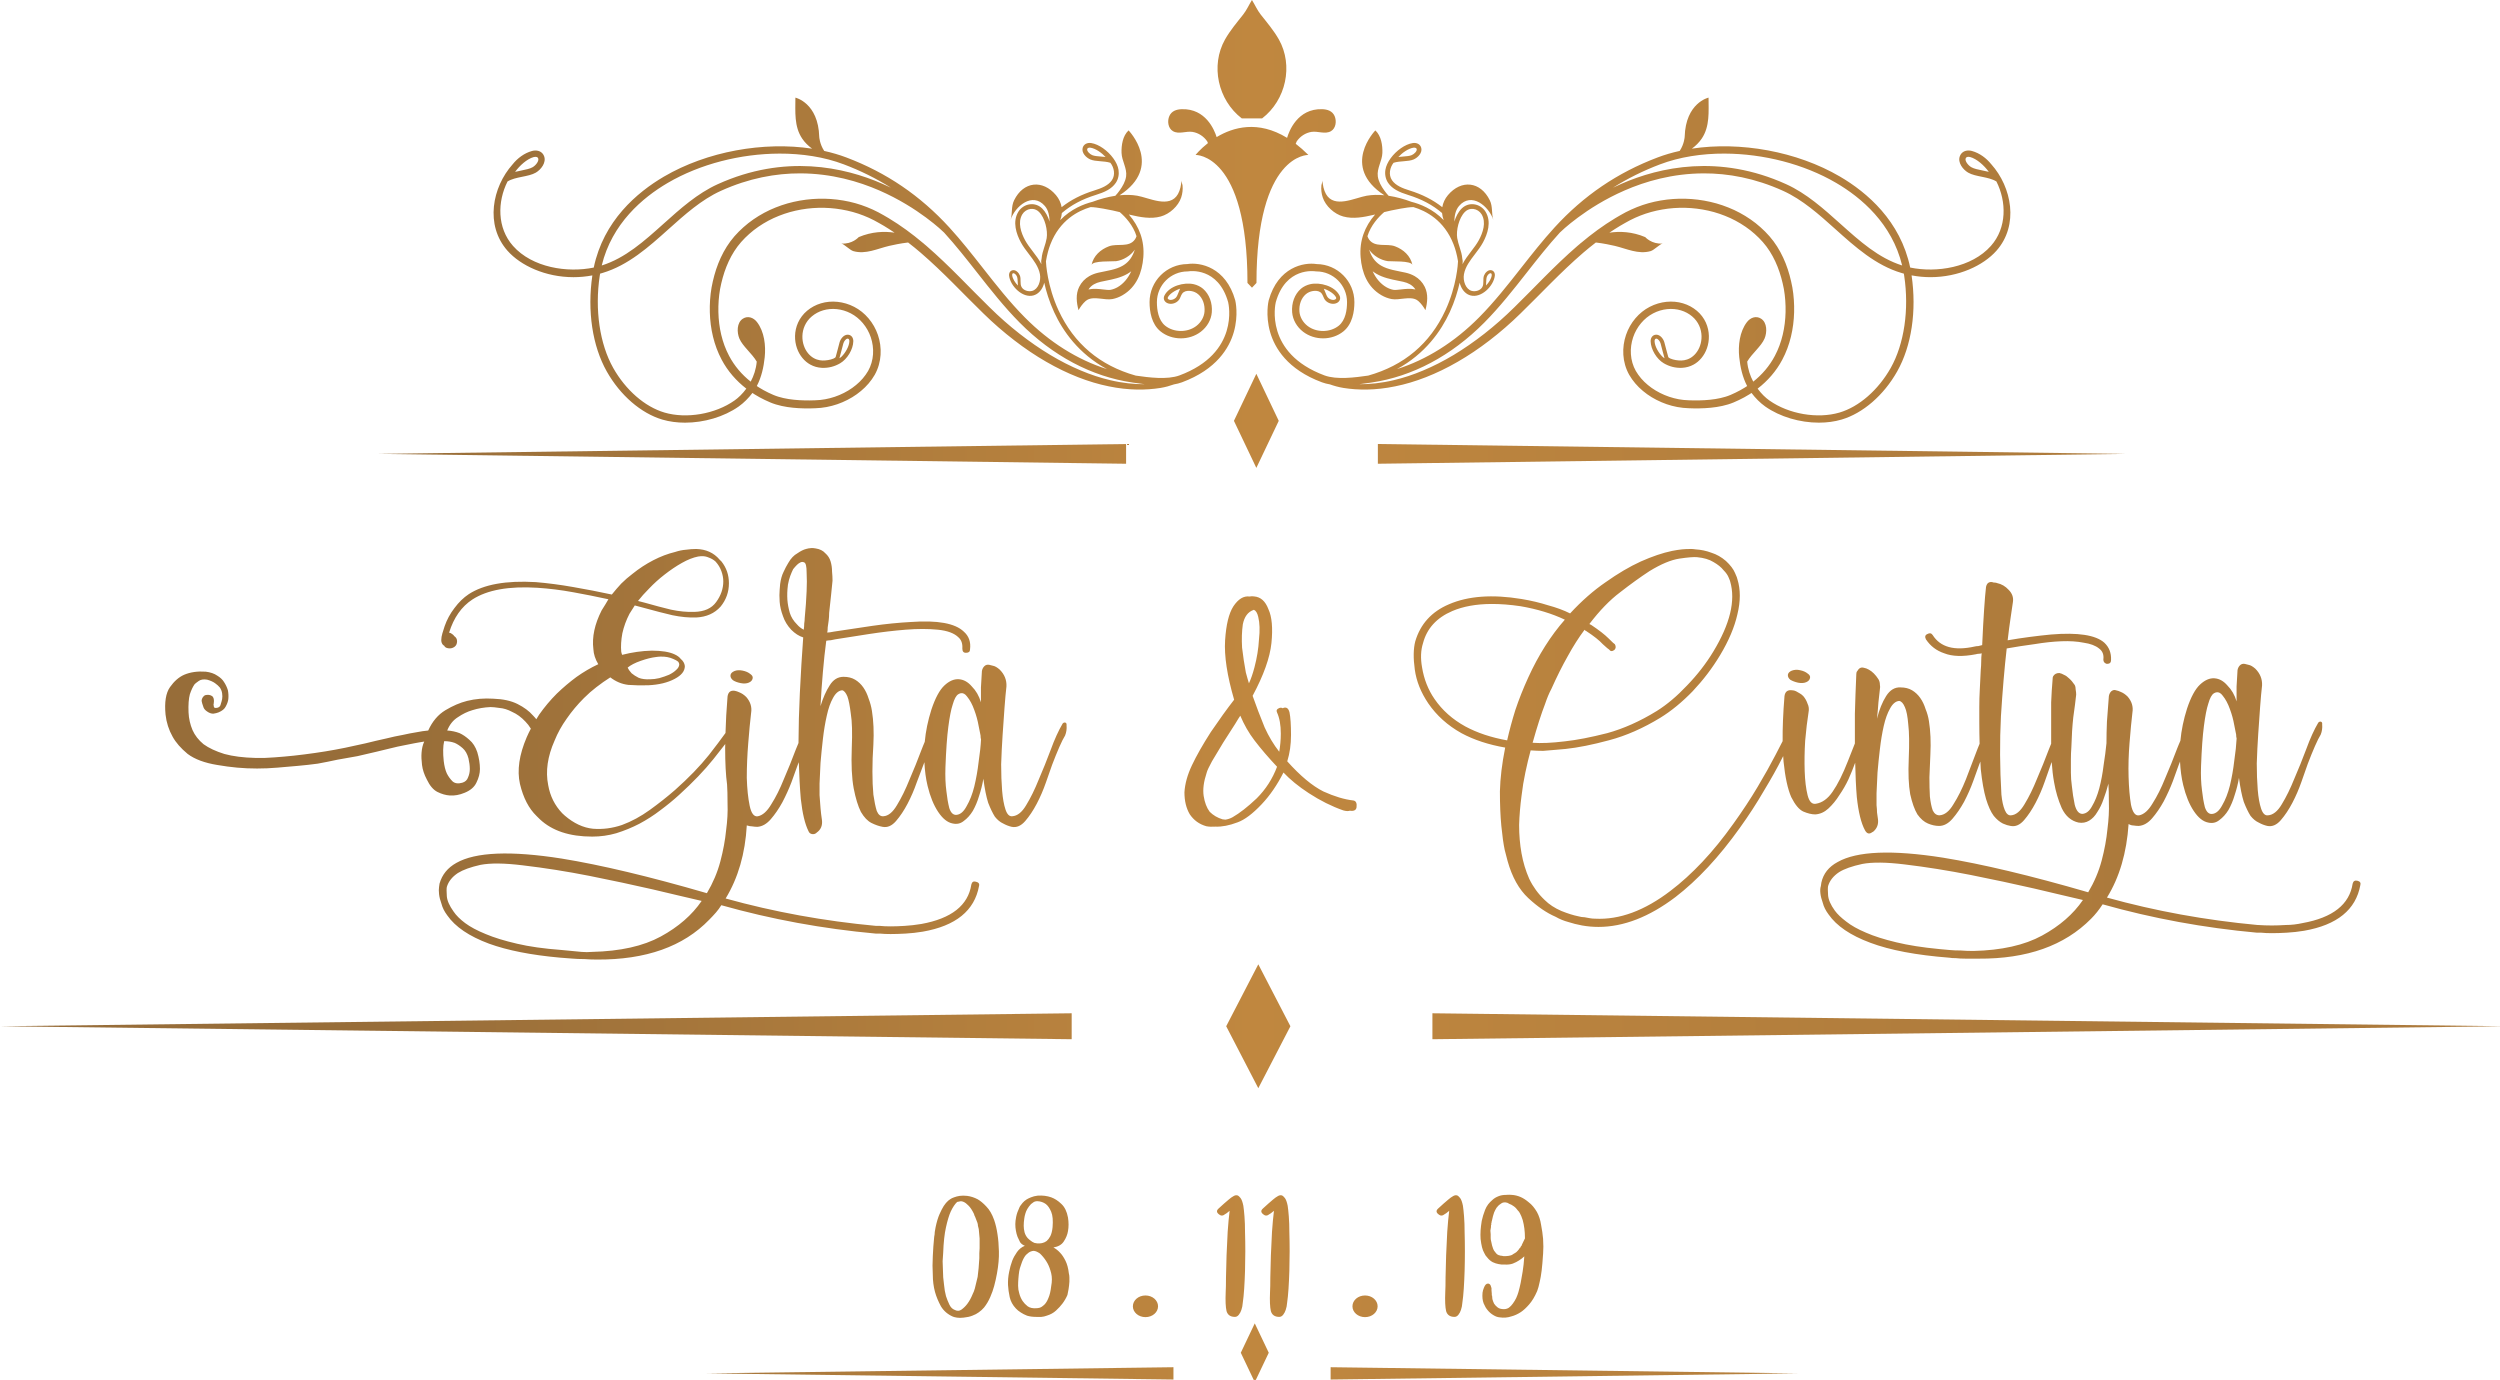 <?xml version="1.0" encoding="UTF-8"?>
<!-- Created with Inkscape (http://www.inkscape.org/) -->
<svg width="354.67" height="195.77" version="1.1" viewBox="0 0 93.839 51.798" xmlns="http://www.w3.org/2000/svg" xmlns:cc="http://creativecommons.org/ns#" xmlns:dc="http://purl.org/dc/elements/1.1/" xmlns:rdf="http://www.w3.org/1999/02/22-rdf-syntax-ns#" xmlns:xlink="http://www.w3.org/1999/xlink">
 <defs>
  <linearGradient id="a" x1="42.025" x2="107.52" y1="72.191" y2="72.191" gradientTransform="matrix(3.78 0 0 3.78 -105.27 -239.71)" gradientUnits="userSpaceOnUse">
   <stop stop-color="#976d39" offset="0"/>
   <stop stop-color="#c0873f" offset=".5"/>
   <stop stop-color="#ac7a3c" offset="1"/>
  </linearGradient>
 </defs>
 <g transform="translate(-97.673 -174.62)">
  <path transform="matrix(.265 0 0 .265 97.673 174.62)" d="m177.33 0c-0.427 0.681-0.746 1.437-1.248 2.068-0.904 1.143-1.853 2.26-2.57 3.535-2.066 3.673-1.012 8.561 2.381 11.17h2.875c3.392-2.609 4.446-7.497 2.383-11.17-0.72-1.275-1.669-2.392-2.574-3.535-0.499-0.631-0.821-1.387-1.246-2.068zm-64.668 13.828c0 1.982-0.201 4.088 0.967 5.812 0.381 0.563 0.862 1.024 1.398 1.418-6.852-1.045-14.878 0.381-20.984 3.957-3.829 2.243-8.563 6.273-9.943 12.883-3.726 0.774-8.706 0.016-11.439-3.068-2.271-2.564-2.217-6.267-0.775-9.125 1.136-0.7 2.948-0.634 4.006-1.252 0.74-0.432 1.516-1.43 1.176-2.33-0.211-0.554-0.701-0.805-1.232-0.805-0.16 0-0.324 0.023-0.484 0.068-1.085 0.3-2.044 1.013-2.746 1.893-2.884 3.228-3.936 8.61-0.723 12.238l0.002 0.002c1.863 2.103 5.371 3.741 9.342 3.742 0.873 0 1.771-0.08 2.676-0.252-0.74 5.043 0.003 9.999 2.045 13.613 1.903 3.372 4.845 5.918 7.869 6.811 1.003 0.295 2.093 0.436 3.211 0.436 2.68 0 5.51-0.814 7.604-2.291 0.72-0.509 1.407-1.202 1.943-1.918 0.103 0.068 0.205 0.14 0.311 0.203 0.476 0.297 0.965 0.563 1.465 0.799 0.252 0.125 0.49 0.224 0.766 0.344 0.127 0.049 0.24 0.098 0.377 0.146 0.138 0.046 0.278 0.098 0.414 0.137 1.075 0.326 2.16 0.466 3.223 0.527 1.069 0.056 2.107 0.048 3.148-0.045 0.256-0.03 0.545-0.067 0.803-0.117 0.26-0.05 0.52-0.104 0.773-0.176 0.511-0.131 1.004-0.303 1.482-0.508 0.955-0.408 1.843-0.941 2.619-1.596 0.783-0.645 1.45-1.425 1.945-2.285 1.01-1.798 1.051-3.893 0.453-5.641-0.596-1.759-1.838-3.202-3.359-3.984-1.512-0.784-3.236-0.945-4.713-0.5-0.737 0.217-1.407 0.587-1.961 1.051-0.559 0.468-0.992 1.051-1.275 1.67-0.567 1.248-0.532 2.574-0.162 3.629 0.365 1.065 1.087 1.887 1.885 2.322 0.502 0.282 1.068 0.436 1.645 0.465 0.921 0.045 1.8-0.183 2.596-0.65 0.986-0.579 1.835-1.946 1.857-3.113 0.008-0.451-0.234-0.874-0.715-0.928-0.03-0.004-0.059-0.004-0.088-0.004-0.558 0-1.003 0.59-1.143 1.08-0.17 0.597-0.341 1.369-0.549 2.062-0.054 0.186-0.507 0.317-0.664 0.363-0.266 0.079-0.546 0.117-0.822 0.141-0.461 0.042-1.039-0.004-1.613-0.324-0.569-0.311-1.118-0.918-1.406-1.756-0.291-0.827-0.316-1.887 0.127-2.856 0.22-0.481 0.553-0.934 0.998-1.305 0.447-0.374 0.985-0.674 1.59-0.852 1.203-0.364 2.659-0.241 3.932 0.43 1.267 0.657 2.331 1.893 2.834 3.4 0.248 0.751 0.369 1.569 0.311 2.389-0.052 0.815-0.288 1.646-0.695 2.363-0.433 0.745-1.011 1.418-1.709 1.99-0.691 0.578-1.489 1.053-2.348 1.416-0.431 0.182-0.875 0.336-1.334 0.451-0.228 0.064-0.46 0.111-0.693 0.154-0.235 0.044-0.447 0.072-0.693 0.1-0.973 0.083-1.987 0.087-2.986 0.029-1-0.06-2.009-0.199-2.957-0.49-0.116-0.034-0.223-0.077-0.338-0.113-0.112-0.038-0.242-0.093-0.363-0.141-0.21-0.093-0.465-0.201-0.689-0.314-0.464-0.221-0.914-0.471-1.352-0.744-0.104-0.065-0.203-0.134-0.305-0.201 0.659-1.251 0.973-2.681 1.119-4.074 0.171-1.644-0.044-3.624-1.094-4.986-0.48-0.624-1.276-0.936-1.99-0.484-0.892 0.563-0.868 1.953-0.504 2.818 0.459 1.095 1.787 2.108 2.459 3.268-0.091 1.057-0.416 2.011-0.855 2.838-1.249-0.986-2.311-2.224-3.066-3.662-0.987-1.864-1.463-4.016-1.512-6.193-0.023-1.088 0.052-2.192 0.24-3.264 0.208-1.078 0.492-2.149 0.898-3.168 0.404-1.017 0.924-1.99 1.57-2.853 0.646-0.863 1.449-1.638 2.303-2.318 0.865-0.673 1.812-1.244 2.809-1.707 1.001-0.455 2.045-0.817 3.121-1.055 2.144-0.484 4.381-0.536 6.521-0.162 1.071 0.184 2.118 0.468 3.117 0.863 0.253 0.094 0.493 0.203 0.732 0.309 0.232 0.099 0.507 0.247 0.73 0.354 0.472 0.268 0.959 0.51 1.42 0.797 0.509 0.305 1.004 0.627 1.494 0.957-1.475-0.218-3.229-0.151-5.076 0.627 0 0-0.909 1.04-2.469 0.91 0.328 0.026 1.225 0.941 1.703 1.076 1.758 0.497 3.392-0.345 5.068-0.74 0.523-0.124 1.638-0.363 2.693-0.482 0.607 0.469 1.204 0.949 1.779 1.447 3.224 2.775 6.037 5.838 8.881 8.598 1.421 1.397 2.895 2.668 4.383 3.812 1.488 1.148 2.999 2.165 4.514 3.035 3.022 1.752 6.057 2.921 8.852 3.481 2.79 0.588 5.326 0.554 7.336 0.23 0.712-0.116 1.346-0.299 1.914-0.504 0.398-0.067 0.782-0.163 1.141-0.297 4.901-1.822 6.694-4.872 7.336-7.111 0.697-2.433 0.224-4.417 0.203-4.5-1.327-4.718-4.992-5.421-6.787-5.135-2.953 0.023-5.35 2.433-5.35 5.393 0 1.317 0.27 3.108 1.56 4.148 1.606 1.293 4.058 1.311 5.705 0.043 0.899-0.692 1.466-1.693 1.553-2.748 0.109-1.321-0.356-2.568-1.244-3.338-0.354-0.308-0.855-0.542-1.309-0.645-1.385-0.317-3.493 0.254-4.162 1.615-0.176 0.359-0.091 0.802 0.373 1.045 0.164 0.085 0.342 0.121 0.518 0.121 0.529 0 1.065-0.289 1.299-0.773 0.15-0.307 0.234-0.666 0.531-0.873 0.3-0.21 0.706-0.223 1.055-0.168 0.377 0.06 0.724 0.21 1.014 0.461 0.639 0.554 0.971 1.478 0.889 2.471-0.063 0.751-0.491 1.503-1.148 2.01-1.257 0.967-3.198 0.952-4.42-0.031-0.971-0.783-1.174-2.245-1.174-3.336 0-2.4 1.954-4.354 4.356-4.354l0.088-0.008c0.171-0.03 4.24-0.638 5.648 4.367 0.067 0.276 1.639 7.201-6.894 10.371-1.725 0.64-4.357 0.295-6.199 0.027-5.073-1.427-8.751-4.524-10.928-9.227-1.606-3.475-1.776-6.629-1.789-6.961 0.075-0.468 0.172-0.924 0.289-1.355 0.097-0.359 0.212-0.711 0.34-1.043 1.325-3.436 3.943-4.766 5.693-5.281 0.881-0.008 2.877 0.427 3.135 0.477 0.335 0.065 0.67 0.148 1.002 0.234 0.8 0.688 1.893 1.865 2.371 3.408-0.058 0.167-0.129 0.327-0.225 0.461-0.847 1.198-2.496 0.527-3.674 0.971-1.205 0.453-2.207 1.354-2.477 2.656 0.135-0.652 3.036-0.484 3.492-0.549 1.016-0.147 2.05-0.765 2.644-1.633-0.054 0.164-0.104 0.303-0.139 0.389-0.37 0.933-0.918 1.504-1.576 1.887-0.969 0.561-2.178 0.708-3.422 0.982-0.474 0.105-0.92 0.268-1.318 0.498-0.604 0.351-1.102 0.854-1.432 1.527-0.507 1.039-0.377 2.207-0.088 3.293 0.261-0.468 0.597-0.932 1-1.289 0.073-0.064 0.149-0.12 0.23-0.166 0.982-0.568 2.504 0.092 3.58-0.121 0.502-0.099 0.974-0.284 1.412-0.537 2-1.157 2.786-3.207 2.959-5.396 0.184-2.322-0.563-4.322-2.057-6.049 0.072 0.019 0.14 0.038 0.213 0.055 1.397 0.325 2.9 0.624 4.316 0.23 1.241-0.345 2.484-1.451 2.894-2.703 0.177-0.536 0.247-1.12 0.188-1.684-0.026-0.221-0.166-0.499-0.162-0.711-0.011 0.615-0.181 1.383-0.486 1.922-1.186 2.093-4.112 0.518-5.777 0.234-0.806-0.137-1.648-0.145-2.492-0.062 6.251-4.069 1.273-9.188 1.273-9.188-0.836 0.768-1.036 2.121-0.996 3.199 0.042 1.135 0.801 2.174 0.648 3.309-0.099 0.731-0.494 1.405-0.914 1.996-0.185 0.26-0.39 0.516-0.613 0.756-1.109 0.164-2.209 0.475-3.227 0.854-1.233 0.31-3.05 1.012-4.582 2.594 0.13-0.33 0.205-0.665 0.232-1.002 1.328-1.139 2.874-1.964 4.812-2.566 0.587-0.183 1.178-0.394 1.695-0.693 0.45-0.26 0.843-0.587 1.135-1.018 0.363-0.534 0.486-1.204 0.387-1.838-0.085-0.545-0.361-1.121-0.752-1.654-0.785-1.075-2.035-1.981-3.127-2.147-0.279-0.042-0.558 4.78e-4 -0.781 0.129-0.202 0.118-0.357 0.306-0.424 0.572-0.172 0.696 0.493 1.366 1.08 1.621 0.77 0.333 1.96 0.182 2.85 0.477 0.512 0.654 0.749 1.682 0.217 2.467-0.512 0.754-1.493 1.142-2.477 1.447-1.837 0.572-3.34 1.341-4.646 2.371-0.103-0.614-0.375-1.199-0.801-1.705-1.882-2.232-4.611-1.961-5.928 0.729-0.45 0.915-0.213 1.892-0.504 2.773 0.639-1.934 3.104-3.998 4.856-1.969 0.518 0.599 0.65 1.428 0.672 2.217-0.226-0.72-0.574-1.395-1.045-1.855-0.475-0.466-1.095-0.679-1.742-0.598-0.675 0.085-1.291 0.486-1.645 1.07-0.862 1.424-0.274 3.143 0.373 4.336 0.317 0.588 0.736 1.133 1.139 1.66 0.697 0.912 1.354 1.774 1.553 2.834 0.173 0.929-0.234 2.128-1.096 2.367-0.52 0.143-1.227-0.051-1.502-0.541-0.272-0.487-0.041-1.119-0.24-1.635-0.153-0.393-0.576-0.847-1.037-0.752-0.071 0.015-0.135 0.039-0.191 0.07-0.236 0.137-0.335 0.42-0.303 0.705 0.162 1.453 1.909 3.218 3.449 2.795 0.152-0.042 0.295-0.103 0.426-0.18 0.567-0.329 0.941-0.948 1.103-1.627 0.269 1.2 0.702 2.656 1.41 4.191 1.218 2.642 3.449 5.874 7.469 8.051-4.178-1.325-8.141-3.807-11.623-7.316-2.156-2.172-4.081-4.625-5.943-6.996-1.506-1.917-3.064-3.9-4.742-5.738-4.137-4.528-8.912-7.777-14.602-9.928-0.996-0.377-2.046-0.682-3.135-0.924-0.647-0.973-0.703-1.988-0.703-1.988-0.13-4.837-3.379-5.562-3.379-5.562zm129.34 0s-3.248 0.724-3.377 5.561c0 0-0.057 1.016-0.705 1.988-1.087 0.242-2.137 0.549-3.133 0.926-5.69 2.151-10.467 5.4-14.604 9.928-1.678 1.838-3.236 3.821-4.742 5.738-1.863 2.371-3.787 4.822-5.943 6.994-3.481 3.51-7.444 5.993-11.623 7.318 4.02-2.177 6.25-5.411 7.469-8.053 0.707-1.536 1.141-2.989 1.41-4.189 0.163 0.679 0.537 1.298 1.103 1.627 0.13 0.076 0.274 0.138 0.426 0.18 1.54 0.423 3.289-1.342 3.451-2.795 0.034-0.285-0.069-0.57-0.305-0.707-0.057-0.03-0.118-0.056-0.189-0.07-0.461-0.095-0.886 0.361-1.039 0.754-0.2 0.516 0.035 1.148-0.24 1.635-0.275 0.49-0.983 0.684-1.502 0.541-0.862-0.239-1.269-1.44-1.096-2.369 0.198-1.06 0.856-1.92 1.553-2.832 0.403-0.527 0.822-1.072 1.139-1.66 0.647-1.193 1.236-2.914 0.373-4.338-0.353-0.584-0.969-0.983-1.645-1.068-0.648-0.081-1.267 0.131-1.742 0.598-0.47 0.46-0.819 1.136-1.045 1.855 0.019-0.789 0.155-1.62 0.672-2.219 1.751-2.029 4.216 0.034 4.856 1.969-0.291-0.881-0.055-1.857-0.504-2.772-1.318-2.689-4.046-2.963-5.928-0.73-0.426 0.506-0.697 1.093-0.801 1.707-1.307-1.03-2.808-1.799-4.644-2.371-0.985-0.305-1.966-0.693-2.478-1.447-0.533-0.785-0.294-1.812 0.217-2.467 0.89-0.294 2.079-0.144 2.85-0.477 0.586-0.255 1.252-0.925 1.08-1.621-0.066-0.266-0.22-0.456-0.422-0.574-0.223-0.129-0.504-0.169-0.781-0.127-1.092 0.166-2.343 1.072-3.129 2.147-0.39 0.534-0.667 1.109-0.752 1.654-0.099 0.634 0.026 1.304 0.387 1.838 0.292 0.431 0.687 0.755 1.137 1.016 0.518 0.3 1.106 0.513 1.693 0.695 1.939 0.603 3.484 1.426 4.812 2.564 0.03 0.336 0.103 0.674 0.232 1.004-1.531-1.581-3.348-2.286-4.58-2.596-1.017-0.379-2.118-0.69-3.227-0.854-0.223-0.239-0.429-0.494-0.613-0.754-0.421-0.591-0.816-1.265-0.914-1.996-0.153-1.135 0.606-2.174 0.648-3.309 0.038-1.078-0.161-2.431-0.996-3.199 0 0-4.979 5.117 1.272 9.185-0.844-0.083-1.684-0.073-2.49 0.064-1.665 0.284-4.592 1.856-5.777-0.236-0.305-0.538-0.475-1.305-0.488-1.92 0.004 0.212-0.137 0.49-0.16 0.711-0.059 0.563 0.008 1.147 0.188 1.684 0.411 1.252 1.653 2.356 2.893 2.701 1.417 0.394 2.92 0.097 4.316-0.229 0.072-0.019 0.143-0.038 0.215-0.055-1.494 1.726-2.24 3.725-2.057 6.047 0.173 2.189 0.957 4.239 2.957 5.396 0.439 0.253 0.913 0.438 1.414 0.537 1.076 0.213 2.598-0.445 3.58 0.123 0.081 0.046 0.156 0.102 0.23 0.166 0.403 0.357 0.737 0.821 0.998 1.289 0.29-1.086 0.42-2.256-0.088-3.295-0.33-0.673-0.827-1.176-1.432-1.527-0.399-0.23-0.842-0.393-1.316-0.498-1.243-0.274-2.455-0.422-3.424-0.982-0.659-0.382-1.206-0.954-1.576-1.887-0.034-0.086-0.085-0.222-0.139-0.387 0.594 0.867 1.63 1.484 2.647 1.631 0.457 0.065 3.357-0.101 3.492 0.551-0.269-1.302-1.271-2.203-2.477-2.656-1.177-0.443-2.828 0.228-3.676-0.971-0.094-0.134-0.165-0.294-0.223-0.461 0.478-1.543 1.57-2.722 2.369-3.41 0.333-0.087 0.667-0.169 1.002-0.234 0.258-0.05 2.255-0.486 3.137-0.477 1.75 0.515 4.367 1.847 5.691 5.283 0.129 0.331 0.245 0.682 0.342 1.041 0.118 0.432 0.215 0.888 0.289 1.355-0.011 0.331-0.184 3.488-1.791 6.963-2.177 4.702-5.854 7.797-10.928 9.225-1.841 0.268-4.471 0.615-6.195-0.025-8.534-3.17-6.966-10.098-6.898-10.373 1.409-5.005 5.48-4.394 5.65-4.365l0.088 0.006c2.401 0 4.354 1.954 4.354 4.354 0 1.091-0.204 2.554-1.174 3.338-1.222 0.983-3.161 0.999-4.42 0.031-0.657-0.507-1.086-1.26-1.148-2.012-0.082-0.993 0.252-1.915 0.891-2.469 0.29-0.251 0.636-0.403 1.014-0.463 0.348-0.055 0.752-0.042 1.053 0.168 0.297 0.207 0.383 0.568 0.533 0.875 0.233 0.484 0.769 0.771 1.299 0.771 0.175 0 0.351-0.038 0.516-0.121 0.464-0.243 0.551-0.684 0.375-1.043-0.669-1.361-2.778-1.934-4.162-1.617-0.455 0.103-0.955 0.336-1.309 0.645-0.889 0.77-1.352 2.019-1.244 3.34 0.087 1.055 0.652 2.056 1.551 2.748 1.647 1.268 4.1 1.249 5.705-0.045 1.291-1.041 1.562-2.829 1.562-4.146 0-2.959-2.398-5.369-5.352-5.393-1.795-0.286-5.458 0.415-6.785 5.133-0.023 0.083-0.496 2.069 0.201 4.502 0.642 2.239 2.435 5.289 7.336 7.111 0.359 0.134 0.742 0.23 1.141 0.297 0.568 0.205 1.205 0.385 1.916 0.502 2.01 0.323 4.545 0.357 7.336-0.23 2.794-0.56 5.828-1.728 8.852-3.481 1.513-0.87 3.024-1.885 4.512-3.033 1.488-1.144 2.962-2.417 4.383-3.814 2.843-2.76 5.657-5.823 8.881-8.598 0.575-0.498 1.174-0.976 1.781-1.445 1.056 0.119 2.168 0.356 2.691 0.48 1.676 0.396 3.312 1.238 5.07 0.74 0.478-0.135 1.375-1.048 1.703-1.074-1.559 0.13-2.469-0.91-2.469-0.91-1.846-0.778-3.602-0.846-5.078-0.627 0.491-0.33 0.987-0.652 1.496-0.957 0.461-0.287 0.947-0.53 1.42-0.799 0.223-0.107 0.499-0.254 0.73-0.354 0.239-0.105 0.477-0.213 0.73-0.307 0.999-0.395 2.048-0.681 3.119-0.865 2.14-0.374 4.378-0.319 6.521 0.164 1.076 0.237 2.119 0.6 3.121 1.055 0.995 0.463 1.944 1.034 2.809 1.707 0.853 0.68 1.656 1.455 2.303 2.318 0.647 0.864 1.167 1.836 1.57 2.853 0.406 1.019 0.69 2.088 0.898 3.166 0.187 1.071 0.263 2.176 0.24 3.264-0.048 2.177-0.524 4.331-1.512 6.195-0.755 1.438-1.819 2.676-3.068 3.662-0.439-0.826-0.764-1.781-0.855-2.838 0.672-1.159 2-2.175 2.459-3.269 0.365-0.865 0.39-2.255-0.502-2.818-0.715-0.452-1.509-0.139-1.99 0.484-1.05 1.362-1.267 3.343-1.096 4.986 0.146 1.393 0.461 2.825 1.121 4.076-0.103 0.067-0.202 0.137-0.307 0.201-0.438 0.273-0.888 0.522-1.352 0.742-0.224 0.114-0.477 0.221-0.688 0.314-0.123 0.048-0.253 0.104-0.365 0.143-0.115 0.038-0.222 0.078-0.34 0.113-0.947 0.291-1.954 0.43-2.955 0.49-0.998 0.058-2.014 0.052-2.986-0.031-0.247-0.026-0.458-0.054-0.693-0.098-0.234-0.044-0.464-0.092-0.691-0.156-0.459-0.115-0.903-0.269-1.334-0.451-0.859-0.363-1.659-0.836-2.35-1.414-0.698-0.572-1.276-1.245-1.709-1.99-0.408-0.717-0.643-1.55-0.695-2.365-0.059-0.819 0.062-1.635 0.311-2.387 0.503-1.507 1.567-2.743 2.834-3.4 1.272-0.671 2.73-0.794 3.934-0.43 0.604 0.178 1.142 0.476 1.588 0.85 0.445 0.37 0.779 0.826 1 1.307 0.443 0.969 0.416 2.028 0.125 2.856-0.288 0.838-0.838 1.444-1.406 1.756-0.574 0.321-1.153 0.367-1.613 0.324-0.276-0.023-0.556-0.061-0.822-0.141-0.156-0.046-0.61-0.179-0.664-0.365-0.207-0.693-0.378-1.463-0.549-2.061-0.139-0.491-0.583-1.08-1.141-1.08-0.03 0-0.061 8.07e-4 -0.09 0.004-0.481 0.054-0.721 0.477-0.713 0.928 0.026 1.168 0.87 2.535 1.855 3.113 0.797 0.467 1.675 0.696 2.598 0.65 0.576-0.03 1.142-0.183 1.645-0.465 0.797-0.436 1.517-1.257 1.883-2.322 0.37-1.055 0.404-2.383-0.162-3.631-0.283-0.619-0.715-1.2-1.275-1.668-0.554-0.464-1.223-0.834-1.961-1.051-1.476-0.445-3.201-0.286-4.713 0.498-1.522 0.783-2.763 2.225-3.359 3.984-0.597 1.747-0.557 3.845 0.453 5.643 0.495 0.86 1.163 1.64 1.945 2.285 0.776 0.655 1.666 1.186 2.621 1.594 0.477 0.205 0.97 0.379 1.48 0.51 0.254 0.071 0.513 0.124 0.773 0.174 0.258 0.05 0.549 0.089 0.805 0.117 1.042 0.093 2.079 0.101 3.147 0.045 1.063-0.062 2.148-0.201 3.225-0.527 0.135-0.039 0.276-0.09 0.412-0.137 0.138-0.048 0.251-0.095 0.377-0.145 0.276-0.119 0.512-0.218 0.766-0.344 0.5-0.236 0.988-0.502 1.463-0.799 0.105-0.063 0.21-0.135 0.312-0.203 0.538 0.716 1.222 1.409 1.941 1.918 2.094 1.477 4.925 2.291 7.604 2.291 1.118 0 2.211-0.143 3.213-0.438 3.025-0.892 5.965-3.437 7.869-6.809 2.041-3.614 2.785-8.572 2.045-13.615 0.906 0.172 1.803 0.254 2.676 0.254 3.971-0.001 7.481-1.64 9.344-3.744 3.215-3.628 2.164-9.012-0.721-12.24l-0.002 0.002c-0.701-0.88-1.662-1.592-2.746-1.893-0.161-0.045-0.324-0.068-0.484-0.068-0.531 0-1.02 0.251-1.23 0.805-0.342 0.9 0.436 1.898 1.176 2.33 1.058 0.618 2.869 0.552 4.004 1.252 1.442 2.858 1.497 6.559-0.775 9.123-2.732 3.083-7.715 3.845-11.439 3.07-1.381-6.61-6.113-10.64-9.941-12.883-6.107-3.576-14.133-5.002-20.984-3.957 0.536-0.394 1.016-0.857 1.397-1.42 1.168-1.724 0.967-3.828 0.967-5.811zm-74.602 1.637c-0.749 0.023-1.45 0.245-1.772 0.977-0.303 0.687-0.199 1.721 0.52 2.139 0.835 0.482 1.869-0.048 2.766 0.102 0.85 0.14 1.589 0.63 2.08 1.336l0.104 0.248c-1.122 0.881-1.752 1.68-1.752 1.68s7.35-0.24 7.35 18.131l0.639 0.67 0.637-0.67c0-18.371 7.35-18.131 7.35-18.131-0.606-0.607-1.205-1.129-1.793-1.58l0.146-0.348c0.491-0.706 1.228-1.196 2.078-1.336 0.894-0.149 1.934 0.38 2.768-0.102 0.718-0.417 0.82-1.45 0.52-2.137v-0.002c-0.322-0.73-1.023-0.954-1.77-0.977-3.496-0.103-4.694 3.139-4.963 4.061-4.122-2.522-7.649-1.514-9.979-0.107-0.325-1.042-1.557-4.051-4.928-3.953zm-13.135 5.451c0.06-0.008 0.125-0.008 0.191 0.002 0.726 0.11 1.578 0.713 2.141 1.318-0.218-0.026-0.44-0.044-0.658-0.062-0.484-0.038-0.94-0.073-1.242-0.205-0.371-0.16-0.767-0.575-0.699-0.848 0.015-0.075 0.052-0.122 0.111-0.156 0.043-0.024 0.096-0.041 0.156-0.049zm46.137 0c0.06 0.008 0.112 0.024 0.154 0.049 0.06 0.034 0.092 0.081 0.111 0.156 0.067 0.273-0.328 0.687-0.699 0.848-0.303 0.132-0.759 0.168-1.242 0.205-0.218 0.019-0.438 0.033-0.656 0.062 0.562-0.606 1.413-1.208 2.139-1.318 0.067-0.009 0.134-0.01 0.193-0.002zm-90.051 0.84c3.263-0.013 6.418 0.482 9.16 1.52 2.384 0.901 4.602 2.001 6.678 3.312-0.396-0.192-0.799-0.38-1.219-0.562-5.386-2.349-13.804-4.244-23.309 0.064-2.884 1.306-5.315 3.488-7.664 5.596-2.79 2.504-5.43 4.867-8.766 5.918 1.44-5.941 5.796-9.616 9.34-11.691 4.608-2.7 10.342-4.134 15.779-4.156zm133.96 0c5.437 0.022 11.171 1.457 15.779 4.156 3.546 2.075 7.901 5.75 9.34 11.691-3.335-1.05-5.975-3.414-8.766-5.918-2.349-2.108-4.78-4.289-7.664-5.596-9.505-4.308-17.921-2.414-23.307-0.064-0.42 0.183-0.824 0.371-1.219 0.562 2.075-1.311 4.292-2.411 6.676-3.312 2.742-1.037 5.898-1.533 9.16-1.52zm34.516 0.455c0.079 0 0.161 0.012 0.246 0.035 0.947 0.262 1.983 1.201 2.633 2.096-0.286-0.071-0.577-0.129-0.865-0.188-0.636-0.129-1.238-0.25-1.619-0.473-0.468-0.273-0.927-0.889-0.791-1.242 0.026-0.069 0.088-0.229 0.396-0.229zm-202.99 0.002c0.309 0 0.369 0.16 0.395 0.229 0.135 0.353-0.322 0.97-0.791 1.242-0.381 0.223-0.982 0.344-1.617 0.473-0.288 0.059-0.579 0.117-0.865 0.188v-0.002c0.651-0.894 1.684-1.833 2.631-2.096 0.084-0.023 0.169-0.033 0.248-0.033zm37.516 2.344c4.435 0.011 8.28 1.148 11.201 2.422 5.531 2.412 8.999 5.795 9.168 5.961 1.65 1.808 3.193 3.772 4.686 5.672 1.881 2.394 3.825 4.869 6.021 7.084 4.675 4.711 10.203 7.646 15.98 8.488l0.07 0.012c0.518 0.076 1.082 0.157 1.672 0.227-1.491 0.002-3.148-0.153-4.922-0.58-1.337-0.313-2.729-0.768-4.148-1.369-1.422-0.595-2.874-1.329-4.326-2.203-2.905-1.75-5.833-4.019-8.605-6.762-2.809-2.738-5.622-5.821-8.918-8.674-0.15-0.131-0.309-0.259-0.463-0.389 0.03 0.015 0.065 0.031 0.09 0.047 0 0-0.054-0.038-0.15-0.098-1.497-1.261-3.107-2.45-4.84-3.496-0.478-0.3-0.986-0.557-1.48-0.838-0.279-0.137-0.493-0.254-0.771-0.377-0.271-0.122-0.542-0.243-0.812-0.346-1.082-0.429-2.214-0.746-3.371-0.939-2.311-0.396-4.713-0.332-7.025 0.195-1.157 0.259-2.285 0.653-3.369 1.148-1.08 0.507-2.107 1.129-3.051 1.869-0.937 0.75-1.798 1.583-2.525 2.557-0.725 0.975-1.29 2.042-1.725 3.148-0.438 1.107-0.737 2.252-0.953 3.406-0.201 1.171-0.276 2.341-0.246 3.51 0.061 2.331 0.582 4.669 1.68 6.721 0.855 1.619 2.078 3.009 3.49 4.096-0.527 0.719-1.121 1.292-1.674 1.68-2.725 1.924-6.805 2.624-9.922 1.707-2.771-0.817-5.486-3.179-7.26-6.32-1.912-3.391-2.628-8.268-1.908-13.047 0.015-0.105 0.037-0.208 0.053-0.311 0.11-0.03 0.219-0.059 0.328-0.092 3.658-1.085 6.559-3.688 9.365-6.207 2.292-2.054 4.664-4.181 7.4-5.422 4.007-1.816 7.812-2.489 11.262-2.481zm127.96 0c3.449-0.009 7.255 0.663 11.262 2.478 2.737 1.241 5.107 3.367 7.398 5.422 2.807 2.519 5.71 5.125 9.367 6.209 0.11 0.034 0.219 0.06 0.328 0.09 0.015 0.103 0.038 0.205 0.053 0.311 0.72 4.779 0.003 9.656-1.908 13.047-1.774 3.141-4.489 5.505-7.26 6.322-3.116 0.917-7.197 0.217-9.922-1.707-0.552-0.388-1.147-0.961-1.674-1.68 1.413-1.087 2.637-2.476 3.492-4.096 1.098-2.052 1.617-4.391 1.678-6.723 0.03-1.168-0.045-2.337-0.246-3.508-0.217-1.154-0.514-2.3-0.951-3.406-0.436-1.106-1.001-2.175-1.727-3.15-0.727-0.973-1.587-1.805-2.523-2.555-0.944-0.74-1.972-1.363-3.051-1.869-1.085-0.495-2.216-0.89-3.373-1.148-2.312-0.527-4.713-0.591-7.023-0.195-1.156 0.194-2.287 0.509-3.369 0.938-0.271 0.103-0.543 0.226-0.812 0.348-0.28 0.123-0.493 0.238-0.773 0.375-0.494 0.281-1.004 0.539-1.48 0.84-1.734 1.046-3.341 2.235-4.838 3.496-0.098 0.06-0.152 0.096-0.152 0.096 0.026-0.015 0.061-0.029 0.09-0.045-0.154 0.13-0.313 0.255-0.463 0.387-3.296 2.852-6.11 5.936-8.918 8.674-2.773 2.743-5.7 5.014-8.605 6.764-1.453 0.874-2.905 1.609-4.326 2.203-1.419 0.602-2.811 1.056-4.148 1.369-1.774 0.427-3.432 0.582-4.922 0.58 0.589-0.07 1.154-0.151 1.672-0.227l0.072-0.012c5.777-0.842 11.302-3.777 15.979-8.488 2.197-2.215 4.14-4.691 6.021-7.086 1.493-1.9 3.036-3.862 4.686-5.67 0.169-0.166 3.638-3.551 9.168-5.963 2.922-1.274 6.766-2.409 11.201-2.42zm-95.021 5.035c0.322 0.033 0.622 0.175 0.867 0.416 0.868 0.851 1.273 2.653 1.096 3.738-0.072 0.431-0.207 0.858-0.34 1.272h-0.002c-0.167 0.525-0.339 1.067-0.375 1.615-0.015 0.104-0.037 0.205-0.055 0.309l-0.004 0.059c5.7e-4 0.026 0.005 0.174 0.027 0.418-0.333-0.654-0.785-1.243-1.227-1.82-0.405-0.531-0.789-1.032-1.082-1.574-0.564-1.039-1.087-2.52-0.389-3.674 0.249-0.41 0.683-0.694 1.156-0.754 0.111-0.014 0.219-0.015 0.326-0.004zm62.082 0c0.107-0.011 0.217-0.01 0.328 0.004 0.473 0.06 0.906 0.344 1.156 0.754 0.699 1.154 0.174 2.634-0.391 3.674-0.293 0.542-0.678 1.043-1.082 1.574-0.442 0.577-0.892 1.167-1.225 1.82 0.023-0.243 0.022-0.39 0.025-0.418l-0.004-0.059c-0.015-0.104-0.037-0.203-0.055-0.307-0.038-0.548-0.208-1.092-0.375-1.617-0.132-0.414-0.267-0.841-0.338-1.272h-0.004c-0.178-1.085 0.229-2.887 1.098-3.738 0.245-0.241 0.544-0.383 0.865-0.416zm-48.141 8.834c-0.422 0.954-1.108 1.773-1.914 2.24-0.322 0.186-0.659 0.317-1.004 0.385-0.238 0.048-0.667-0.004-1.08-0.051-0.618-0.073-1.344-0.158-2.057 0 0.192-0.302 0.449-0.542 0.775-0.732 0.269-0.154 0.584-0.272 0.936-0.35 0.246-0.054 0.49-0.104 0.732-0.152 1.037-0.209 2.111-0.423 3.072-0.979 0.19-0.111 0.37-0.231 0.539-0.361zm34.197 0c0.17 0.13 0.349 0.248 0.541 0.359 0.96 0.556 2.034 0.772 3.07 0.98 0.243 0.048 0.489 0.098 0.734 0.152 0.352 0.078 0.667 0.196 0.936 0.35 0.326 0.19 0.583 0.431 0.775 0.732-0.713-0.158-1.44-0.073-2.059 0-0.413 0.047-0.84 0.1-1.078 0.051-0.345-0.068-0.682-0.199-1.006-0.385-0.806-0.467-1.491-1.286-1.914-2.24zm-50.918 0.279c0.183-0.038 0.445 0.233 0.541 0.482 0.078 0.203 0.091 0.502 0.104 0.822 0.004 0.143 0.012 0.289 0.027 0.434h-0.004c-0.384-0.384-0.758-0.961-0.811-1.443-0.011-0.104 0.006-0.23 0.086-0.275 0.015-0.008 0.034-0.016 0.057-0.02zm67.639 0c0.026 0.004 0.042 0.01 0.057 0.018 0.077 0.045 0.1 0.171 0.088 0.275-0.053 0.482-0.428 1.059-0.812 1.443 0.011-0.145 0.014-0.291 0.025-0.434l-0.002 0.002c0.011-0.32 0.026-0.622 0.104-0.824 0.097-0.249 0.358-0.518 0.541-0.48zm-44 2.188c-0.074 0.161-0.137 0.326-0.197 0.48-0.125 0.325-0.246 0.63-0.404 0.797-0.152 0.156-0.45 0.314-0.729 0.314-0.098 0-0.186-0.023-0.262-0.061-0.157-0.081-0.198-0.18-0.133-0.312 0.223-0.455 0.947-0.961 1.725-1.219zm20.363 0c0.778 0.257 1.501 0.764 1.725 1.219 0.065 0.133 0.027 0.232-0.133 0.312-0.076 0.039-0.166 0.061-0.262 0.061-0.28 0-0.579-0.158-0.73-0.314-0.159-0.167-0.277-0.472-0.402-0.797-0.061-0.154-0.124-0.32-0.197-0.48zm-67.453 7.072c0.008 0 0.016 0.001 0.027 0.002 0.208 0.023 0.22 0.282 0.219 0.361-0.011 0.72-0.572 1.657-1.09 2.174-0.084 0.083-0.193 0.164-0.318 0.242h-0.002c0.123-0.404 0.229-0.834 0.336-1.252 0.077-0.307 0.152-0.597 0.225-0.852 0.089-0.312 0.371-0.676 0.604-0.676zm114.52 0c0.008-6.81e-4 0.016 0 0.027 0 0.232 0 0.515 0.364 0.604 0.676 0.072 0.255 0.146 0.545 0.223 0.852 0.107 0.418 0.215 0.848 0.338 1.252-0.125-0.078-0.234-0.161-0.318-0.244-0.518-0.517-1.077-1.452-1.092-2.172-0.001-0.079 0.011-0.339 0.219-0.363zm-56.627 4.981-3.174 6.666 3.174 6.664 3.174-6.664-3.174-6.666zm-18.449 9.949-105.94 1.397 105.94 1.397v-2.793zm35.662 0v2.793l105.94-1.397-105.94-1.397zm-80.307 14.744c-0.227 0.011-0.453 0.051-0.68 0.119-0.363 0.091-0.773 0.293-1.227 0.611-0.499 0.272-0.932 0.728-1.295 1.363-0.227 0.363-0.453 0.793-0.68 1.293-0.227 0.454-0.386 1.022-0.477 1.703 0 0.091-0.023 0.364-0.068 0.818-0.045 0.454-0.045 1.02 0 1.701 0.045 0.636 0.204 1.318 0.477 2.045 0.227 0.681 0.613 1.316 1.158 1.906 0.545 0.545 1.111 0.908 1.701 1.09-0.182 2.452-0.34 5.085-0.477 7.9-0.119 2.427-0.177 4.771-0.191 7.059-0.126 0.306-0.254 0.581-0.377 0.91-0.545 1.453-1.113 2.861-1.703 4.223-0.545 1.362-1.136 2.542-1.772 3.541-0.59 0.999-1.225 1.567-1.906 1.703-0.545 0.091-0.931-0.408-1.158-1.498-0.227-1.09-0.363-2.405-0.408-3.949 0-1.589 0.069-3.224 0.205-4.904 0.136-1.725 0.272-3.156 0.408-4.291 0.136-0.817-0.091-1.567-0.682-2.248-0.318-0.318-0.658-0.545-1.022-0.682-0.182-0.091-0.386-0.158-0.613-0.203-0.59-0.091-0.931 0.181-1.022 0.816-0.157 1.854-0.241 3.545-0.289 5.16-0.64 0.886-1.385 1.886-2.344 3.111-1.28 1.6-2.881 3.252-4.801 4.959-1.102 0.96-2.292 1.902-3.572 2.826-1.28 0.924-2.596 1.637-3.947 2.135-1.351 0.462-2.721 0.64-4.107 0.533-1.387-0.142-2.72-0.765-4-1.867-0.127-0.108-0.243-0.221-0.361-0.334-1.051-1.103-1.717-2.431-1.986-3.988-0.391-1.956-0.089-4.053 0.906-6.293 0.427-1.067 0.996-2.098 1.707-3.094 0.711-1.031 1.529-2.007 2.453-2.932 0.569-0.569 1.155-1.085 1.76-1.547 0.64-0.498 1.299-0.96 1.975-1.387 0.782 0.605 1.634 0.96 2.559 1.066 0.96 0.071 1.904 0.088 2.828 0.053 1.493-0.071 2.737-0.373 3.732-0.906 0.96-0.498 1.44-1.103 1.44-1.815-0.047-0.401-0.248-0.732-0.576-1.008-0.197-0.254-0.479-0.47-0.861-0.643-0.747-0.356-1.832-0.533-3.254-0.533-1.399 0.034-2.797 0.234-4.195 0.596-0.042-0.135-0.083-0.229-0.125-0.438-0.071-0.782-0.02-1.653 0.158-2.613 0.213-0.96 0.551-1.885 1.014-2.773l0.746-1.174c0.284 0.071 0.552 0.142 0.801 0.213 0.249 0.071 0.516 0.144 0.801 0.215 1.28 0.356 2.523 0.675 3.732 0.959 1.209 0.249 2.328 0.356 3.359 0.32 1.458-0.071 2.614-0.587 3.467-1.547 0.782-0.96 1.174-2.062 1.174-3.307 0-1.173-0.355-2.205-1.066-3.094-0.075-0.088-0.164-0.152-0.244-0.232-0.008-0.01-0.013-0.021-0.021-0.031-0.818-0.96-1.92-1.459-3.307-1.494-0.462 0-0.942 0.036-1.44 0.107-0.498 0.036-1.014 0.141-1.547 0.318-1.031 0.249-2.063 0.64-3.094 1.174-1.031 0.533-2.009 1.173-2.934 1.92-0.569 0.427-1.102 0.889-1.6 1.387-0.462 0.498-0.905 1.014-1.332 1.547-1.813-0.391-3.645-0.746-5.494-1.066-1.813-0.32-3.573-0.551-5.279-0.693-4.196-0.249-7.361 0.32-9.494 1.707-0.747 0.498-1.423 1.155-2.027 1.973-0.604 0.782-1.067 1.636-1.387 2.561-0.107 0.32-0.214 0.658-0.32 1.014-0.107 0.356-0.158 0.675-0.158 0.959 0 0.249 0.071 0.463 0.213 0.641 0.053 0.066 0.125 0.115 0.207 0.156 0.021 0.035 0.032 0.076 0.059 0.109 0.142 0.178 0.391 0.266 0.746 0.266 0.213 0 0.427-0.071 0.641-0.213 0.249-0.178 0.373-0.445 0.373-0.801 0-0.307-0.136-0.545-0.396-0.721-0.071-0.111-0.165-0.21-0.295-0.291-0.14-0.12-0.286-0.182-0.438-0.201 0.654-2.116 1.755-3.69 3.314-4.707 2.098-1.351 5.156-1.901 9.174-1.652 1.671 0.107 3.379 0.319 5.121 0.639 1.653 0.297 3.304 0.631 4.957 0.99-0.141 0.232-0.283 0.465-0.424 0.719-0.178 0.284-0.355 0.569-0.533 0.854-0.996 1.956-1.385 3.788-1.172 5.494 0.036 0.711 0.267 1.422 0.693 2.133-1.067 0.498-2.098 1.101-3.094 1.812-0.96 0.711-1.885 1.494-2.773 2.348-0.924 0.924-1.761 1.92-2.508 2.986-0.147 0.213-0.264 0.433-0.4 0.648-0.144-0.18-0.296-0.357-0.469-0.529-0.543-0.626-1.275-1.169-2.193-1.629-0.919-0.459-2.067-0.71-3.445-0.752-1.295-0.083-2.526 0.02-3.695 0.312-1.002 0.251-2.026 0.69-3.07 1.316-1.044 0.626-1.857 1.586-2.441 2.881-0.501 0.042-1.065 0.125-1.691 0.25-0.543 0.083-1.19 0.21-1.941 0.377-0.71 0.125-1.483 0.291-2.318 0.5-0.96 0.209-1.941 0.439-2.943 0.689-0.96 0.209-1.922 0.418-2.883 0.627-1.837 0.376-3.757 0.689-5.762 0.939-0.96 0.125-1.922 0.229-2.883 0.312-0.919 0.083-1.837 0.148-2.756 0.189h-1.252c-1.754-0.042-3.236-0.23-4.447-0.564-1.211-0.376-2.194-0.836-2.945-1.379-0.71-0.585-1.23-1.252-1.565-2.004-0.334-0.793-0.523-1.629-0.564-2.506-0.042-1.086 0.02-1.942 0.188-2.568 0.209-0.626 0.439-1.105 0.689-1.44 0.084-0.083 0.272-0.231 0.564-0.439 0.292-0.209 0.688-0.271 1.19-0.188 0.459 0.125 0.835 0.291 1.127 0.5 0.292 0.209 0.522 0.418 0.689 0.627 0.167 0.251 0.271 0.522 0.312 0.814 0.042 0.292 0.042 0.564 0 0.814-0.042 0.209-0.104 0.439-0.188 0.689-0.042 0.25-0.166 0.416-0.375 0.5-0.084 0.042-0.21 0.062-0.377 0.062s-0.25-0.104-0.25-0.312c-0.042-0.084-0.042-0.187 0-0.312 0.083-0.543 4.57e-4 -0.899-0.25-1.066-0.251-0.167-0.564-0.208-0.939-0.125-0.125 0.042-0.231 0.125-0.314 0.25-0.083 0.083-0.146 0.21-0.188 0.377-0.042 0.125-0.021 0.312 0.062 0.562 0.042 0.125 0.104 0.314 0.188 0.564 0.084 0.209 0.252 0.397 0.502 0.564 0.292 0.209 0.585 0.312 0.877 0.312 0.292-0.042 0.543-0.104 0.752-0.188 0.501-0.209 0.835-0.48 1.002-0.814 0.209-0.376 0.333-0.73 0.375-1.064 0.042-0.418 0.021-0.836-0.062-1.254-0.125-0.418-0.314-0.814-0.564-1.19-0.209-0.334-0.522-0.626-0.939-0.877-0.418-0.292-0.961-0.481-1.629-0.564-1.169-0.084-2.191 0.064-3.068 0.439-0.752 0.334-1.419 0.919-2.004 1.754-0.585 0.835-0.794 2.129-0.627 3.883 0.125 1.127 0.459 2.172 1.002 3.133 0.459 0.835 1.17 1.65 2.131 2.443 1.002 0.752 2.4 1.272 4.195 1.564 0.96 0.167 1.902 0.293 2.82 0.377 0.919 0.084 1.858 0.125 2.818 0.125s1.92-0.041 2.881-0.125c0.96-0.084 1.92-0.167 2.881-0.25 0.96-0.084 1.902-0.189 2.82-0.314 0.919-0.167 1.858-0.356 2.818-0.564 0.96-0.167 1.9-0.333 2.818-0.5 0.919-0.209 1.816-0.418 2.693-0.627 0.71-0.167 1.398-0.333 2.066-0.5 0.668-0.167 1.232-0.294 1.691-0.377l1.566-0.312c0.209-0.042 0.439-0.083 0.689-0.125 0.251-0.042 0.501-0.083 0.752-0.125-0.209 0.459-0.335 0.982-0.377 1.566-0.042 0.501-0.019 1.086 0.064 1.754 0.084 0.668 0.312 1.357 0.688 2.066 0.418 0.877 0.919 1.462 1.504 1.754 0.585 0.292 1.169 0.458 1.754 0.5 0.668 0.042 1.357-0.083 2.066-0.375 0.835-0.334 1.399-0.815 1.691-1.441 0.334-0.668 0.502-1.315 0.502-1.941 0-0.752-0.125-1.544-0.375-2.379-0.251-0.752-0.628-1.336-1.129-1.754-0.459-0.418-0.918-0.733-1.377-0.941-0.543-0.209-1.127-0.333-1.754-0.375 0.334-0.835 0.834-1.461 1.502-1.879 0.668-0.459 1.358-0.793 2.068-1.002 0.793-0.25 1.65-0.398 2.568-0.439 0.292 0 0.709 0.042 1.252 0.125 0.585 0.042 1.19 0.23 1.816 0.564 0.668 0.292 1.294 0.753 1.879 1.379 0.278 0.278 0.531 0.611 0.762 0.992-0.206 0.4-0.414 0.801-0.586 1.211-1.067 2.489-1.386 4.693-0.959 6.613 0.469 1.976 1.257 3.49 2.357 4.551 0.15 0.162 0.304 0.317 0.467 0.461 1.742 1.636 4.214 2.453 7.414 2.453 1.173 0 2.31-0.159 3.412-0.479 1.138-0.356 2.223-0.801 3.254-1.334 1.067-0.569 2.062-1.209 2.986-1.92 0.96-0.711 1.85-1.441 2.668-2.188 1.956-1.778 3.574-3.466 4.854-5.066 0.628-0.781 1.177-1.484 1.668-2.127-0.001 0.179-0.014 0.382-0.014 0.559 0 2.134 0.09 3.861 0.271 5.178 0.045 0.636 0.068 1.542 0.068 2.723 0.045 1.135-0.021 2.384-0.203 3.746-0.136 1.408-0.41 2.884-0.818 4.428-0.409 1.544-1.044 3.043-1.906 4.496-8.127-2.361-14.984-3.996-20.568-4.904-7.22-1.135-12.192-0.93-14.916 0.613-1.226 0.681-2.022 1.656-2.385 2.928 0 0.045-0.023 0.204-0.068 0.477s-0.045 0.613 0 1.022c0.045 0.409 0.16 0.864 0.342 1.363 0.136 0.545 0.408 1.09 0.816 1.635 1.135 1.635 3.111 2.973 5.926 4.018 2.634 0.954 5.971 1.611 10.012 1.975l1.772 0.137c0.499 0.045 1.067 0.068 1.703 0.068 0.59 0.045 1.179 0.068 1.77 0.068 6.947 0.045 12.26-1.84 15.937-5.654 0.318-0.318 0.635-0.658 0.953-1.022 0.272-0.318 0.523-0.658 0.75-1.022 7.083 1.998 14.371 3.338 21.863 4.019h0.611c0.409 0.045 0.91 0.066 1.5 0.066 0.636 0 1.339-0.021 2.111-0.066 0.817-0.045 1.634-0.137 2.451-0.273 4.677-0.817 7.333-2.974 7.969-6.471 0.091-0.318-0.068-0.523-0.477-0.613v0.002c-0.318-0.091-0.523 0.045-0.613 0.408-0.454 2.951-2.816 4.814-7.084 5.586-0.817 0.136-1.611 0.226-2.383 0.271-0.726 0.045-1.384 0.068-1.975 0.068-0.59 0-1.091-0.023-1.5-0.068h-0.545c-7.356-0.681-14.46-1.974-21.316-3.881 1.771-2.906 2.769-6.358 2.996-10.354 0.272 0.091 0.523 0.137 0.75 0.137 0.272 0.045 0.521 0.068 0.748 0.068 0.681-0.045 1.318-0.409 1.908-1.09 0.59-0.681 1.133-1.477 1.633-2.385 0.499-0.954 0.932-1.906 1.295-2.859 0.363-0.999 0.658-1.817 0.885-2.453 0.053-0.14 0.098-0.236 0.15-0.371 0.059 1.853 0.145 3.617 0.283 5.207 0.227 2.043 0.59 3.564 1.09 4.562 0.091 0.227 0.25 0.363 0.477 0.408 0.227 0.046 0.432 0.002 0.613-0.135l0.068-0.068c0.59-0.409 0.839-1 0.748-1.772-0.091-0.59-0.158-1.158-0.203-1.703-0.045-0.59-0.091-1.202-0.137-1.838v-1.635c0.045-0.863 0.091-1.84 0.137-2.93 0.091-1.09 0.204-2.224 0.34-3.404 0.136-1.181 0.318-2.271 0.545-3.269 0.227-1.044 0.522-1.884 0.885-2.519 0.363-0.681 0.795-1.044 1.295-1.09 0.272 0.045 0.521 0.34 0.748 0.885 0.182 0.499 0.342 1.318 0.479 2.453 0.181 1.09 0.225 2.7 0.135 4.834-0.091 2.361 0.001 4.27 0.273 5.723 0.272 1.408 0.613 2.519 1.022 3.336 0.454 0.772 0.953 1.294 1.498 1.566 0.545 0.273 1.067 0.454 1.566 0.545 0.681 0.136 1.316-0.135 1.906-0.816 0.59-0.681 1.135-1.498 1.635-2.451 0.499-0.954 0.932-1.954 1.295-2.998 0.409-1.044 0.726-1.884 0.953-2.519 0.054-0.14 0.089-0.236 0.141-0.371 0.056 1.207 0.202 2.333 0.453 3.367 0.363 1.498 0.862 2.724 1.498 3.678 0.636 0.953 1.317 1.498 2.043 1.635 0.59 0.136 1.112 0.023 1.566-0.34 0.499-0.363 0.932-0.841 1.295-1.432 0.363-0.636 0.658-1.339 0.885-2.111 0.272-0.817 0.477-1.634 0.613-2.451 0.182 1.408 0.409 2.543 0.682 3.406 0.318 0.817 0.635 1.475 0.953 1.975 0.363 0.454 0.75 0.771 1.158 0.953 0.409 0.227 0.816 0.386 1.225 0.477 0.681 0.136 1.318-0.135 1.908-0.816 0.59-0.681 1.135-1.5 1.635-2.453 0.499-0.954 0.93-1.952 1.293-2.996 0.363-1.044 0.658-1.884 0.885-2.519 0.363-0.954 0.704-1.795 1.022-2.522 0.318-0.726 0.591-1.27 0.818-1.633 0.182-0.454 0.25-0.932 0.205-1.432l-0.002-0.203c-0.045-0.136-0.135-0.205-0.271-0.205-0.091 0-0.183 0.046-0.273 0.137-0.59 0.999-1.158 2.248-1.703 3.746-0.545 1.453-1.111 2.861-1.701 4.223-0.545 1.362-1.136 2.565-1.772 3.609-0.59 0.999-1.248 1.521-1.975 1.566-0.409 0.045-0.726-0.272-0.953-0.953-0.227-0.681-0.386-1.567-0.477-2.656-0.091-1.135-0.137-2.384-0.137-3.746 0.046-1.408 0.114-2.792 0.205-4.154 0.091-1.407 0.181-2.702 0.271-3.883 0.091-1.226 0.183-2.224 0.273-2.996 0.045-0.908-0.274-1.704-0.955-2.385-0.363-0.318-0.681-0.5-0.953-0.545l-0.545-0.137c-0.272-0.045-0.5 0.023-0.682 0.205-0.182 0.182-0.294 0.409-0.34 0.682l-0.137 2.314v2.111c-0.272-0.908-0.703-1.656-1.293-2.246-0.545-0.636-1.159-0.976-1.84-1.022-0.681-0.045-1.362 0.249-2.043 0.885-0.681 0.636-1.293 1.772-1.838 3.406-0.499 1.567-0.81 3.089-0.945 4.572-0.155 0.379-0.313 0.731-0.465 1.148-0.545 1.453-1.113 2.861-1.703 4.223-0.545 1.362-1.136 2.565-1.772 3.609-0.59 0.999-1.225 1.521-1.906 1.566-0.409 0.045-0.726-0.205-0.953-0.75-0.182-0.59-0.342-1.361-0.479-2.314-0.091-0.954-0.135-2.044-0.135-3.269 0-1.271 0.044-2.543 0.135-3.814 0.091-1.771 0.024-3.36-0.203-4.768-0.091-0.59-0.25-1.181-0.477-1.772-0.182-0.59-0.432-1.112-0.75-1.566s-0.704-0.817-1.158-1.09c-0.454-0.272-0.999-0.408-1.635-0.408-0.817 0-1.475 0.409-1.975 1.227-0.499 0.772-0.93 1.747-1.293 2.928 0.091-1.68 0.204-3.29 0.34-4.834 0.136-1.589 0.295-3.066 0.477-4.428 0.227-0.045 0.432-0.068 0.613-0.068l0.682-0.137c1.408-0.227 2.997-0.476 4.768-0.748 1.771-0.272 3.496-0.477 5.176-0.613s3.2-0.136 4.562 0c1.362 0.136 2.339 0.5 2.93 1.09 0.409 0.363 0.59 0.885 0.545 1.566 0 0.409 0.159 0.613 0.477 0.613h0.068c0.363 0 0.543-0.159 0.543-0.477 0.136-1.044-0.158-1.886-0.885-2.522-1.226-1.181-3.724-1.634-7.492-1.361-1.725 0.091-3.54 0.272-5.447 0.545-1.907 0.272-3.724 0.544-5.449 0.816-0.454 0.091-0.771 0.137-0.953 0.137 0.045-0.182 0.068-0.43 0.068-0.748l0.135-0.955c0.045-0.363 0.068-0.725 0.068-1.088v-0.002c0.091-0.817 0.183-1.657 0.273-2.519 0.091-0.908 0.16-1.589 0.205-2.043 0-0.409-0.023-0.839-0.068-1.293 0-0.499-0.069-0.978-0.205-1.432-0.136-0.454-0.385-0.838-0.748-1.156-0.318-0.363-0.773-0.591-1.363-0.682-0.227-0.045-0.455-0.062-0.682-0.051zm124.62 0.129c-0.741-0.025-1.621 0.063-2.643 0.268-1.317 0.272-2.793 0.772-4.428 1.498-1.589 0.726-3.247 1.704-4.973 2.93-1.725 1.181-3.405 2.655-5.039 4.426-0.908-0.454-1.952-0.838-3.133-1.156-1.135-0.363-2.384-0.66-3.746-0.887-4.132-0.681-7.561-0.431-10.285 0.75-2.452 1.044-4.041 2.792-4.768 5.244-0.272 1.044-0.293 2.383-0.066 4.018 0.227 1.635 0.862 3.224 1.906 4.768 1.181 1.725 2.747 3.133 4.699 4.223 1.771 0.954 3.836 1.634 6.197 2.043-0.454 2.27-0.703 4.338-0.748 6.199 0 1.862 0.067 3.495 0.203 4.902 0.136 1.407 0.297 2.543 0.479 3.406 0.227 0.863 0.363 1.385 0.408 1.566 0.636 2.27 1.611 4.018 2.928 5.244 1.317 1.226 2.611 2.111 3.883 2.656 0.545 0.318 1.157 0.568 1.838 0.75 0.545 0.182 1.182 0.34 1.908 0.477 0.772 0.136 1.543 0.203 2.314 0.203 3.542 0 7.175-1.407 10.898-4.223 3.133-2.406 6.176-5.675 9.127-9.807 1.271-1.771 2.405-3.519 3.404-5.244 1.044-1.725 1.907-3.269 2.588-4.631 0.064-0.12 0.089-0.173 0.15-0.289 0.018 0.252 0.025 0.531 0.049 0.766 0.227 2.225 0.59 3.906 1.09 5.041 0.545 1.09 1.113 1.77 1.703 2.043 0.636 0.272 1.204 0.408 1.703 0.408 0.681-0.045 1.293-0.319 1.838-0.818 0.59-0.545 1.112-1.18 1.566-1.906 0.499-0.726 0.932-1.476 1.295-2.248 0.363-0.817 0.658-1.544 0.885-2.18 0.024-0.064 0.044-0.105 0.068-0.168 0.039 1.737 0.105 3.391 0.23 4.867 0.227 2.134 0.613 3.702 1.158 4.701 0.272 0.499 0.613 0.589 1.022 0.271l0.137-0.068c0.545-0.454 0.77-1.043 0.68-1.77l-0.135-0.955c0-0.318-0.023-0.658-0.068-1.022v-1.701c0.045-0.863 0.091-1.84 0.137-2.93 0.091-1.09 0.204-2.203 0.34-3.338 0.136-1.181 0.318-2.269 0.545-3.268 0.227-0.999 0.522-1.817 0.885-2.453 0.363-0.681 0.795-1.044 1.295-1.09 0.318 0.045 0.589 0.342 0.816 0.887 0.227 0.499 0.386 1.316 0.477 2.451 0.136 1.09 0.159 2.702 0.068 4.836-0.091 2.089-0.022 3.768 0.205 5.039 0.272 1.226 0.613 2.18 1.022 2.861 0.454 0.636 0.953 1.068 1.498 1.295 0.545 0.227 1.067 0.34 1.566 0.34 0.681 0 1.316-0.34 1.906-1.022 0.59-0.681 1.135-1.477 1.635-2.385 0.499-0.954 0.932-1.929 1.295-2.928 0.363-0.999 0.658-1.817 0.885-2.453 0.048-0.125 0.088-0.209 0.135-0.33 0.02 0.349 0.03 0.761 0.055 1.08 0.182 1.725 0.43 3.133 0.748 4.223 0.318 1.044 0.681 1.84 1.09 2.385 0.409 0.499 0.841 0.863 1.295 1.09 0.409 0.182 0.772 0.294 1.09 0.34 0.681 0.136 1.316-0.135 1.906-0.816 0.59-0.681 1.135-1.5 1.635-2.453 0.499-0.954 0.932-1.952 1.295-2.996 0.363-1.044 0.658-1.884 0.885-2.519 0.038-0.099 0.068-0.165 0.105-0.262 0.066 1.017 0.175 1.973 0.334 2.85 0.227 1.317 0.588 2.543 1.088 3.678 0.545 1.135 1.34 1.816 2.385 2.043 0.545 0.091 1.044-0.001 1.498-0.273 0.454-0.272 0.84-0.68 1.158-1.225 0.363-0.545 0.658-1.159 0.885-1.84 0.272-0.726 0.5-1.453 0.682-2.18 0.045 0.636 0.068 1.521 0.068 2.656 0.045 1.135-0.023 2.407-0.205 3.814-0.136 1.408-0.408 2.884-0.816 4.428-0.409 1.544-1.046 3.041-1.908 4.494-8.127-2.361-14.984-3.996-20.568-4.904-7.219-1.135-12.192-0.93-14.916 0.613-1.271 0.681-2.042 1.658-2.314 2.93 0 0.045-0.023 0.204-0.068 0.477-0.091 0.272-0.114 0.613-0.068 1.022 0.045 0.409 0.158 0.862 0.34 1.361 0.136 0.545 0.41 1.09 0.818 1.635 1.135 1.635 3.111 2.975 5.926 4.019 2.77 1.044 6.493 1.748 11.17 2.111 0.227 0.045 0.544 0.066 0.953 0.066 0.363 0.045 0.794 0.068 1.293 0.068h1.908v0.002c6.856 0.045 12.167-1.838 15.936-5.652 0.59-0.59 1.135-1.273 1.635-2.045 7.083 1.998 14.371 3.338 21.863 4.019h0.613c0.409 0.045 0.908 0.068 1.498 0.068 0.636 0 1.339-0.023 2.111-0.068 0.817-0.045 1.634-0.137 2.451-0.273 4.677-0.817 7.333-2.974 7.969-6.471 0.091-0.318-0.045-0.521-0.408-0.611-0.363-0.091-0.591 0.045-0.682 0.408-0.454 2.951-2.814 4.812-7.082 5.584-0.817 0.182-1.613 0.273-2.385 0.273-0.726 0.045-1.384 0.068-1.975 0.068-0.681 0-1.339-0.023-1.975-0.068h-0.068c-7.356-0.681-14.462-1.976-21.318-3.883 1.771-2.861 2.792-6.333 3.064-10.42 0.227 0.136 0.455 0.205 0.682 0.205 0.272 0.045 0.523 0.066 0.75 0.066 0.681-0.045 1.316-0.409 1.906-1.09 0.59-0.681 1.135-1.475 1.635-2.383 0.499-0.954 0.932-1.908 1.295-2.861 0.363-0.999 0.658-1.815 0.885-2.451 0.048-0.125 0.086-0.209 0.133-0.33 0.058 1.191 0.203 2.304 0.451 3.326 0.363 1.498 0.862 2.724 1.498 3.678 0.636 0.953 1.317 1.498 2.043 1.635 0.59 0.136 1.112 0.021 1.566-0.342 0.499-0.363 0.932-0.839 1.295-1.43 0.363-0.636 0.658-1.339 0.885-2.111 0.272-0.817 0.477-1.634 0.613-2.451 0.182 1.408 0.409 2.542 0.682 3.404 0.318 0.817 0.635 1.477 0.953 1.977 0.363 0.454 0.75 0.771 1.158 0.953 0.409 0.227 0.818 0.386 1.227 0.477 0.681 0.136 1.316-0.137 1.906-0.818 0.59-0.681 1.135-1.498 1.635-2.451 0.499-0.954 0.93-1.952 1.293-2.996 0.363-1.044 0.66-1.886 0.887-2.522 0.363-0.954 0.704-1.793 1.022-2.519 0.318-0.726 0.589-1.272 0.816-1.635 0.182-0.454 0.25-0.93 0.205-1.43v-0.205c-0.045-0.136-0.137-0.203-0.273-0.203-0.091 0-0.181 0.044-0.271 0.135-0.59 0.999-1.158 2.248-1.703 3.746-0.545 1.453-1.113 2.861-1.703 4.223-0.545 1.362-1.136 2.567-1.772 3.611-0.59 0.999-1.248 1.521-1.975 1.566-0.409 0.045-0.726-0.274-0.953-0.955-0.227-0.681-0.386-1.567-0.477-2.656-0.091-1.135-0.137-2.384-0.137-3.746 0.045-1.408 0.114-2.792 0.205-4.154 0.091-1.408 0.181-2.7 0.271-3.881 0.091-1.226 0.183-2.226 0.273-2.998 0.045-0.908-0.272-1.702-0.953-2.383-0.363-0.318-0.683-0.5-0.955-0.545l-0.543-0.137c-0.272-0.045-0.5 0.023-0.682 0.205-0.182 0.182-0.296 0.409-0.342 0.682l-0.135 2.314v2.111c-0.272-0.908-0.705-1.658-1.295-2.248-0.545-0.636-1.157-0.976-1.838-1.022-0.681-0.045-1.362 0.251-2.043 0.887-0.681 0.636-1.295 1.77-1.84 3.404-0.496 1.558-0.805 3.074-0.941 4.549-0.153 0.365-0.311 0.706-0.461 1.105-0.545 1.453-1.111 2.861-1.701 4.223-0.545 1.362-1.136 2.542-1.772 3.541-0.59 0.999-1.225 1.567-1.906 1.703-0.545 0.091-0.931-0.408-1.158-1.498-0.182-1.09-0.296-2.407-0.342-3.951-0.046-1.544 4e-4 -3.156 0.137-4.836 0.136-1.725 0.272-3.154 0.408-4.289 0.136-0.817-0.089-1.567-0.68-2.248-0.318-0.318-0.658-0.545-1.022-0.682-0.182-0.091-0.386-0.16-0.613-0.205-0.227-0.091-0.455-0.045-0.682 0.137-0.182 0.182-0.294 0.409-0.34 0.682-0.091 1.317-0.183 2.52-0.273 3.609-0.045 1.09-0.068 2.111-0.068 3.064-0.091 0.954-0.227 1.998-0.408 3.133-0.136 1.135-0.341 2.225-0.613 3.269-0.272 0.999-0.613 1.838-1.022 2.519-0.363 0.681-0.816 1.044-1.361 1.09-0.499 0-0.863-0.43-1.09-1.293-0.182-0.863-0.317-1.748-0.408-2.656-0.091-0.636-0.137-1.272-0.137-1.908v-1.838c0-0.59 0.023-1.181 0.068-1.772 0.045-1.589 0.135-2.997 0.271-4.223 0.182-1.271 0.319-2.338 0.41-3.201 0-0.227-0.023-0.455-0.068-0.682 0-0.272-0.046-0.498-0.137-0.68-0.272-0.409-0.544-0.726-0.816-0.953-0.227-0.227-0.455-0.388-0.682-0.479-0.227-0.136-0.455-0.226-0.682-0.271-0.409-1e-6 -0.703 0.159-0.885 0.477-0.045 0.091-0.068 0.227-0.068 0.408-0.091 1.044-0.16 2.134-0.205 3.269v2.996 2.867c-0.1 0.254-0.203 0.472-0.301 0.742-0.545 1.453-1.113 2.861-1.703 4.223-0.545 1.362-1.136 2.567-1.772 3.611-0.59 0.999-1.225 1.521-1.906 1.566-0.363 0.045-0.66-0.205-0.887-0.75-0.227-0.545-0.386-1.272-0.477-2.18-0.227-3.814-0.25-7.515-0.068-11.102 0.227-3.632 0.501-6.834 0.818-9.604 1.271-0.227 2.587-0.432 3.949-0.613 1.362-0.227 2.634-0.363 3.814-0.408 1.181-0.045 2.225 0.023 3.133 0.205 0.953 0.136 1.68 0.408 2.18 0.816 0.499 0.363 0.704 0.885 0.613 1.566 0 0.318 0.159 0.523 0.477 0.613h0.068c0.363 0 0.545-0.182 0.545-0.545 0.045-0.999-0.272-1.815-0.953-2.451-1.226-1.09-3.747-1.476-7.561-1.158-0.954 0.091-1.952 0.205-2.996 0.342-1.044 0.136-2.09 0.295-3.135 0.477 0.136-1.181 0.274-2.225 0.41-3.133 0.136-0.908 0.249-1.681 0.34-2.316 0.091-0.636-0.114-1.204-0.613-1.703-0.454-0.499-0.999-0.817-1.635-0.953-0.091-0.045-0.204-0.068-0.34-0.068-0.136 0-0.249-0.023-0.34-0.068-0.227-0.046-0.432 4.03e-4 -0.613 0.137-0.136 0.136-0.228 0.318-0.273 0.545-0.091 0.772-0.181 1.839-0.271 3.201-0.091 1.317-0.183 2.996-0.273 5.039-0.182 0.045-0.363 0.091-0.545 0.137-0.182 0-0.363 0.023-0.545 0.068-2.861 0.636-4.836 0.091-5.926-1.635-0.182-0.272-0.43-0.318-0.748-0.137-0.318 0.136-0.387 0.387-0.205 0.75 0.636 0.954 1.498 1.611 2.588 1.975 1.135 0.454 2.635 0.5 4.496 0.137 0.136-0.045 0.272-0.068 0.408-0.068 0.136 0 0.272-0.023 0.408-0.068-0.045 0.363-0.068 0.75-0.068 1.158 0 0.363-0.021 0.773-0.066 1.227-0.045 0.954-0.091 1.883-0.137 2.791-0.045 0.772-0.068 1.59-0.068 2.453v2.111c0 1.12 0.019 2.115 0.043 3.076-0.099 0.252-0.201 0.468-0.299 0.736-0.545 1.453-1.09 2.883-1.635 4.291-0.545 1.362-1.136 2.544-1.772 3.543-0.59 0.999-1.248 1.521-1.975 1.566-0.409 0-0.726-0.228-0.953-0.682-0.182-0.499-0.317-1.157-0.408-1.975-0.045-0.817-0.068-1.726-0.068-2.725 0.045-1.044 0.089-2.111 0.135-3.201 0.091-1.771 0.024-3.36-0.203-4.768-0.091-0.59-0.25-1.158-0.477-1.703-0.182-0.59-0.432-1.112-0.75-1.566-0.318-0.454-0.704-0.817-1.158-1.09-0.454-0.272-0.999-0.408-1.635-0.408-0.817-0.045-1.498 0.364-2.043 1.227-0.545 0.863-0.975 1.93-1.293 3.201 0.091-0.863 0.158-1.635 0.203-2.316 0.091-0.727 0.16-1.34 0.205-1.84 0.045-0.227 0.045-0.453 0-0.68 0-0.272-0.069-0.523-0.205-0.75-0.409-0.636-0.862-1.089-1.361-1.361-0.227-0.136-0.478-0.228-0.75-0.273-0.363-0.091-0.658 0.068-0.885 0.477-0.091 0.091-0.137 0.227-0.137 0.408-0.091 2.043-0.158 3.929-0.203 5.654v4.191c-0.314 0.788-0.634 1.597-0.98 2.482-0.726 1.862-1.453 3.315-2.18 4.359-0.681 0.999-1.477 1.567-2.385 1.703-0.545 0.091-0.929-0.318-1.156-1.227-0.227-0.908-0.365-2.044-0.41-3.406-0.045-1.362-0.022-2.791 0.068-4.289 0.136-1.544 0.295-2.884 0.477-4.019 0.091-0.454 0.047-0.861-0.135-1.225-0.136-0.409-0.341-0.772-0.613-1.09-0.182-0.182-0.363-0.319-0.545-0.41-0.182-0.091-0.34-0.181-0.477-0.271-0.182-0.091-0.363-0.137-0.545-0.137-0.636-0.091-0.999 0.183-1.09 0.818-0.201 2.468-0.281 4.572-0.264 6.387-0.291 0.586-0.624 1.236-1.025 1.988-0.681 1.317-1.521 2.816-2.519 4.496-0.999 1.68-2.135 3.405-3.406 5.176-1.453 2.043-2.927 3.86-4.426 5.449-1.498 1.589-2.998 2.951-4.496 4.086-3.678 2.815-7.243 4.133-10.693 3.951-0.272 0-0.521-0.023-0.748-0.068-0.227-0.045-0.478-0.091-0.75-0.137-0.272 0-0.567-0.044-0.885-0.135-0.681-0.136-1.477-0.387-2.385-0.75-0.954-0.409-1.747-0.931-2.383-1.566-0.908-0.863-1.635-1.861-2.18-2.996-0.499-1.135-0.863-2.34-1.09-3.611s-0.34-2.61-0.34-4.018c0.045-1.362 0.158-2.724 0.34-4.086 0.136-1.181 0.318-2.294 0.545-3.338 0.227-1.09 0.478-2.134 0.75-3.133 0.636 0.045 1.225 0.068 1.77 0.068 0.59-0.045 1.135-0.091 1.635-0.137 0.545-0.045 1.067-0.091 1.566-0.137 1.725-0.182 3.768-0.591 6.129-1.227 2.406-0.636 4.837-1.703 7.289-3.201 1.544-0.954 3.064-2.202 4.562-3.746 1.498-1.589 2.793-3.291 3.883-5.107 1.226-2.043 2.042-3.973 2.451-5.789 0.454-1.862 0.454-3.52 0-4.973 0-0.091-0.113-0.385-0.34-0.885-0.227-0.545-0.659-1.113-1.295-1.703-0.636-0.545-1.317-0.931-2.043-1.158-0.726-0.273-1.476-0.431-2.248-0.477-0.216-0.034-0.446-0.054-0.693-0.062zm-140.19 1.012c0.407-0.02 0.784 0.049 1.131 0.209 0.347 0.124 0.647 0.303 0.908 0.531 0.017 0.02 0.036 0.036 0.053 0.057 0.355 0.391 0.623 0.836 0.801 1.334 0.178 0.498 0.266 0.977 0.266 1.44v0.002c0 1.031-0.338 2.007-1.014 2.932-0.64 0.889-1.67 1.351-3.092 1.387-1.031 0.036-2.133-0.069-3.307-0.318-1.173-0.284-2.382-0.605-3.627-0.961l-1.041-0.27c0.439-0.558 0.955-1.141 1.572-1.758 0.676-0.711 1.405-1.37 2.188-1.975 0.818-0.64 1.635-1.19 2.453-1.652 0.818-0.462 1.582-0.766 2.293-0.908 0.142-0.027 0.28-0.042 0.416-0.049zm141.09 0.143c0.954 0.091 1.726 0.318 2.316 0.682 0.636 0.363 1.112 0.748 1.43 1.156 0.363 0.363 0.614 0.727 0.75 1.09 0.136 0.318 0.203 0.5 0.203 0.545 0.772 2.679-0.022 5.972-2.383 9.877-1.044 1.725-2.293 3.336-3.746 4.834-1.408 1.498-2.838 2.703-4.291 3.611-2.361 1.453-4.7 2.497-7.016 3.133-2.316 0.59-4.312 0.977-5.992 1.158-1.862 0.227-3.384 0.294-4.564 0.203 0.636-2.27 1.227-4.108 1.772-5.516 0.272-0.817 0.567-1.521 0.885-2.111 0.772-1.725 1.544-3.271 2.316-4.633 0.772-1.408 1.565-2.656 2.383-3.746l0.137 0.137c0.045 0 0.091 0.023 0.137 0.068 1.044 0.681 1.815 1.293 2.314 1.838 0.545 0.499 0.841 0.75 0.887 0.75 0.182 0.272 0.43 0.295 0.748 0.068 0.227-0.227 0.25-0.501 0.068-0.818-0.045 0-0.34-0.272-0.885-0.816-0.545-0.545-1.363-1.18-2.453-1.906l-0.271-0.137c1.453-1.907 2.906-3.406 4.359-4.496 1.453-1.135 2.838-2.133 4.154-2.996 1.635-0.999 3.042-1.588 4.223-1.77 1.226-0.182 2.066-0.25 2.519-0.205zm-126.74 0.674c0.091 0 0.183 0.023 0.273 0.068 0.227 0.091 0.34 0.567 0.34 1.43 0.045 0.817 0.045 1.703 0 2.656-0.045 1.135-0.135 2.407-0.271 3.814 0 0.227-0.023 0.478-0.068 0.75 0 0.272-0.023 0.567-0.068 0.885-0.363-0.182-0.681-0.432-0.953-0.75-0.499-0.499-0.84-1.044-1.022-1.635-0.182-0.636-0.296-1.248-0.342-1.838-0.045-0.681-0.022-1.362 0.068-2.043v-0.068c0.091-0.499 0.204-0.932 0.34-1.295 0.136-0.363 0.274-0.681 0.41-0.953 0.182-0.227 0.363-0.432 0.545-0.613 0.136-0.136 0.295-0.249 0.477-0.34 0.091-0.045 0.181-0.068 0.271-0.068zm63.684 4.859c-0.113 0.001-0.224 0.016-0.334 0.039-0.83-0.112-1.594 0.349-2.289 1.391-0.64 0.996-1.03 2.596-1.172 4.801-0.142 2.204 0.284 5.012 1.279 8.426-0.996 1.28-2.098 2.808-3.307 4.586-1.138 1.778-2.026 3.342-2.666 4.693-0.64 1.351-0.995 2.631-1.066 3.84 0 1.209 0.248 2.24 0.746 3.094 0.569 0.853 1.35 1.423 2.346 1.707 0.404 0.081 0.848 0.088 1.312 0.057 0.91 0.036 1.947-0.16 3.121-0.607 0.996-0.356 2.132-1.209 3.412-2.561 1.185-1.251 2.21-2.756 3.09-4.494 0.946 0.998 2.127 1.97 3.572 2.912 1.636 1.067 3.271 1.884 4.906 2.453 0.405 0.11 0.709 0.123 0.924 0.043 0.562 0.084 0.89-0.068 0.949-0.486 0.071-0.569-0.072-0.89-0.428-0.961-1.28-0.142-2.701-0.568-4.266-1.279-1.564-0.782-3.272-2.205-5.121-4.268 0.356-1.138 0.533-2.381 0.533-3.732 0-1.422-0.071-2.49-0.213-3.201-0.142-0.569-0.427-0.781-0.854-0.639-0.041 0.016-0.066 0.037-0.1 0.055-0.136-0.084-0.297-0.102-0.492-0.037-0.356 0.142-0.463 0.354-0.32 0.639 0.356 0.782 0.533 1.779 0.533 2.988 0 0.906-0.087 1.753-0.223 2.568-0.784-1.003-1.476-2.144-2.064-3.439-0.64-1.564-1.209-3.058-1.707-4.481 1.564-2.916 2.453-5.405 2.666-7.467 0.213-2.133 0.072-3.734-0.426-4.801-0.427-1.138-1.103-1.741-2.027-1.812-0.107-0.018-0.212-0.026-0.316-0.025zm33.891 1.094c1.281-0.009 2.672 0.099 4.17 0.32 2.361 0.409 4.449 1.044 6.266 1.906-0.999 1.135-1.928 2.384-2.791 3.746-0.863 1.362-1.658 2.838-2.385 4.428-0.726 1.589-1.338 3.132-1.838 4.631-0.454 1.453-0.84 2.883-1.158 4.291-2.27-0.409-4.246-1.067-5.926-1.975-1.816-0.999-3.27-2.294-4.359-3.883-0.908-1.317-1.497-2.816-1.77-4.496-0.227-1.271-0.183-2.405 0.135-3.404 0.545-2.089 1.931-3.611 4.156-4.564 1.532-0.653 3.365-0.986 5.5-1zm-33.604 0.826c0.279 0.121 0.484 0.453 0.611 1.004 0.213 0.853 0.248 1.919 0.105 3.199-0.071 1.28-0.283 2.596-0.639 3.947-0.244 0.926-0.506 1.672-0.783 2.264-0.128-0.43-0.245-0.804-0.439-1.535-0.213-1.138-0.391-2.311-0.533-3.519-0.071-1.209-0.035-2.311 0.107-3.307 0.213-1.067 0.712-1.743 1.494-2.027 0.027-0.012 0.05-0.016 0.076-0.025zm-84.033 6.631c0.653-0.02 1.248 0.09 1.781 0.33 0.297 0.119 0.52 0.249 0.699 0.387 0.083 0.116 0.143 0.235 0.154 0.361 0 0.284-0.141 0.55-0.426 0.799-0.249 0.249-0.587 0.48-1.014 0.693-0.427 0.178-0.889 0.338-1.387 0.48-0.462 0.107-0.888 0.16-1.279 0.16-0.676 0.036-1.228-0.035-1.654-0.213-0.394-0.197-0.72-0.411-0.992-0.639-0.223-0.239-0.417-0.5-0.555-0.803 0.427-0.356 1.048-0.676 1.865-0.961 0.818-0.284 1.53-0.462 2.135-0.533 0.231-0.036 0.454-0.056 0.672-0.062zm160.78 1.869c-0.193 0.011-0.381 0.051-0.562 0.119-0.318 0.136-0.5 0.318-0.545 0.545-0.045 0.272 0.067 0.523 0.34 0.75 0.318 0.182 0.681 0.318 1.09 0.408 0.454 0.091 0.84 0.068 1.158-0.068 0.318-0.136 0.5-0.339 0.545-0.611 0.045-0.227-0.067-0.432-0.34-0.613-0.272-0.227-0.636-0.386-1.09-0.477-0.204-0.045-0.403-0.064-0.596-0.053zm-149.81 0.062c-0.193 0.011-0.37 0.051-0.529 0.119-0.318 0.136-0.5 0.318-0.545 0.545-0.045 0.272 0.069 0.521 0.342 0.748 0.272 0.182 0.636 0.319 1.09 0.41 0.454 0.091 0.84 0.068 1.158-0.068 0.318-0.136 0.5-0.341 0.545-0.613 0.045-0.227-0.069-0.432-0.342-0.613-0.272-0.227-0.636-0.386-1.09-0.477-0.227-0.045-0.436-0.062-0.629-0.051zm209.39 3.127c0.324-0.06 0.622 0.098 0.895 0.473 0.409 0.499 0.749 1.134 1.022 1.906 0.272 0.727 0.477 1.476 0.613 2.248 0.136 0.726 0.226 1.18 0.271 1.361 0 0.227 0.023 0.409 0.068 0.545-0.045 0.908-0.158 1.975-0.34 3.201-0.136 1.181-0.341 2.34-0.613 3.475-0.272 1.09-0.636 2.019-1.09 2.791-0.409 0.772-0.887 1.181-1.432 1.227-0.454 0.045-0.794-0.272-1.022-0.953-0.182-0.726-0.318-1.522-0.408-2.385-0.136-0.999-0.182-2.133-0.137-3.404 0.091-2.452 0.228-4.359 0.41-5.721 0.182-1.408 0.384-2.452 0.611-3.133 0.227-0.817 0.501-1.318 0.818-1.5 0.114-0.068 0.224-0.111 0.332-0.131zm-177.85 0.129c0.324-0.06 0.62 0.098 0.893 0.473 0.409 0.499 0.749 1.134 1.022 1.906 0.272 0.727 0.477 1.476 0.613 2.248 0.136 0.726 0.228 1.182 0.273 1.363 0 0.227 0.023 0.409 0.068 0.545-0.045 0.908-0.16 1.975-0.342 3.201-0.136 1.181-0.341 2.337-0.613 3.473-0.272 1.09-0.636 2.021-1.09 2.793-0.409 0.772-0.885 1.179-1.43 1.225-0.454 0.045-0.794-0.272-1.022-0.953-0.182-0.726-0.317-1.52-0.408-2.383-0.136-0.999-0.182-2.135-0.137-3.406 0.091-2.452 0.227-4.359 0.408-5.721 0.182-1.408 0.386-2.452 0.613-3.133 0.227-0.817 0.501-1.316 0.818-1.498 0.114-0.068 0.224-0.113 0.332-0.133zm39.592 3.182c0.536 1.272 1.201 2.441 2.008 3.496 0.924 1.209 1.99 2.454 3.199 3.734-0.64 1.707-1.601 3.199-2.881 4.479-1.28 1.209-2.417 2.099-3.412 2.668-0.332 0.184-0.673 0.297-1.023 0.348-0.136-0.009-0.273-0.019-0.412-0.047-0.711-0.213-1.315-0.569-1.812-1.066-0.427-0.569-0.711-1.316-0.854-2.24-0.142-0.924 0.001-2.027 0.428-3.307 0.071-0.284 0.319-0.817 0.746-1.6 0.498-0.853 1.031-1.742 1.6-2.666 0.64-0.996 1.209-1.884 1.707-2.666 0.33-0.566 0.502-0.817 0.707-1.133zm-112.77 3.607c0.543 0 1.044 0.083 1.504 0.25 0.376 0.167 0.751 0.418 1.127 0.752 0.376 0.334 0.647 0.815 0.814 1.441 0.125 0.543 0.188 1.043 0.188 1.502 0 0.418-0.083 0.816-0.25 1.191-0.125 0.376-0.397 0.627-0.814 0.752-0.585 0.167-1.043 0.103-1.377-0.189-0.334-0.334-0.606-0.709-0.814-1.127-0.209-0.459-0.356-1.044-0.439-1.754-0.125-1.169-0.105-2.108 0.062-2.818zm203.42 17.205c0.999 0.011 2.145 0.095 3.439 0.254 3.042 0.363 6.175 0.864 9.398 1.5 3.178 0.636 6.152 1.271 8.922 1.906 1.317 0.318 2.566 0.612 3.746 0.885 1.181 0.272 2.248 0.523 3.201 0.75-1.362 1.998-3.292 3.677-5.789 5.039-2.497 1.362-5.745 2.089-9.74 2.18-0.636 0-1.227-0.023-1.772-0.068-0.59 0-1.112-0.021-1.566-0.066-0.499-0.045-0.999-0.091-1.498-0.137-2.361-0.227-4.38-0.544-6.061-0.953-1.725-0.409-3.156-0.864-4.291-1.363-1.181-0.499-2.112-1.022-2.793-1.566-0.727-0.545-1.272-1.067-1.635-1.566-0.59-0.817-0.908-1.544-0.953-2.18-0.045-0.636-0.045-1.066 0-1.293 0.227-0.772 0.749-1.432 1.566-1.977 0.727-0.454 1.817-0.838 3.269-1.156 0.704-0.136 1.556-0.199 2.555-0.188zm-195.72 0.129c0.999 0.011 2.145 0.097 3.439 0.256 3.087 0.363 6.243 0.862 9.467 1.498 3.178 0.636 6.152 1.271 8.922 1.906 1.317 0.318 2.566 0.614 3.746 0.887 1.135 0.272 2.202 0.521 3.201 0.748-1.362 1.998-3.292 3.679-5.789 5.041-2.497 1.362-5.745 2.089-9.74 2.18-0.499 0.045-0.999 0.045-1.498 0-0.545-0.045-1.021-0.091-1.43-0.137-0.499-0.045-0.976-0.091-1.43-0.137-2.452-0.182-4.54-0.476-6.266-0.885-1.771-0.409-3.247-0.864-4.428-1.363-1.226-0.499-2.203-1.022-2.93-1.566-0.726-0.545-1.27-1.088-1.633-1.633-0.59-0.817-0.91-1.544-0.955-2.18-0.045-0.636-0.045-1.068 0-1.295 0.227-0.772 0.749-1.43 1.566-1.975 0.726-0.454 1.794-0.84 3.201-1.158 0.704-0.136 1.556-0.199 2.555-0.188zm107.62 14.275-4.547 8.773 4.547 8.775 4.547-8.775-4.547-8.773zm-26.434 6.936-151.79 1.838 151.79 1.838v-3.676zm51.096 0v3.676l151.79-1.838-151.79-1.838zm10.398 25.727c-0.37 0-0.701 0.056-0.992 0.17-0.37 0.136-0.674 0.319-0.912 0.547-0.238 0.205-0.437 0.41-0.596 0.615-0.185 0.25-0.33 0.512-0.436 0.785-0.212 0.546-0.371 1.069-0.477 1.57-0.079 0.501-0.133 0.945-0.16 1.332-0.027 0.433-0.027 0.843 0 1.23 0.053 0.455 0.12 0.841 0.199 1.16 0.079 0.319 0.186 0.593 0.318 0.82 0.106 0.251 0.25 0.467 0.436 0.648 0.212 0.273 0.463 0.489 0.754 0.648 0.291 0.137 0.569 0.228 0.834 0.273 0.291 0.068 0.582 0.091 0.873 0.068 0.45 0.023 0.833-0.023 1.15-0.137 0.344-0.136 0.635-0.284 0.873-0.443 0.291-0.182 0.542-0.377 0.754-0.582-0.053 0.82-0.132 1.548-0.238 2.186-0.106 0.615-0.198 1.14-0.277 1.572-0.106 0.501-0.211 0.933-0.316 1.297-0.079 0.273-0.186 0.558-0.318 0.854-0.132 0.273-0.291 0.535-0.477 0.785-0.159 0.228-0.343 0.421-0.555 0.58-0.212 0.137-0.45 0.207-0.715 0.207-0.37 0-0.661-0.081-0.873-0.24-0.212-0.159-0.383-0.342-0.516-0.547-0.106-0.227-0.185-0.443-0.238-0.648-0.027-0.205-0.041-0.365-0.041-0.479-0.027 0-0.041-0.023-0.041-0.068v-0.205c-0.027-0.182-0.041-0.34-0.041-0.477v-0.309c-0.026-0.114-0.066-0.238-0.119-0.375-0.026-0.068-0.079-0.137-0.158-0.205l-0.158-0.068h-0.041c-0.238-0.023-0.437 0.17-0.596 0.58-0.105 0.25-0.172 0.489-0.199 0.717-0.053 0.592-5.4e-4 1.094 0.158 1.504 0.159 0.387 0.345 0.705 0.557 0.955 0.238 0.296 0.516 0.535 0.834 0.717 0.291 0.182 0.582 0.286 0.873 0.309 0.318 0.045 0.596 0.056 0.834 0.033 0.291-0.023 0.567-0.079 0.832-0.17 0.45-0.114 0.9-0.319 1.35-0.615 0.37-0.25 0.753-0.603 1.15-1.059 0.423-0.478 0.808-1.115 1.152-1.912 0.132-0.342 0.252-0.773 0.357-1.297 0.106-0.433 0.198-0.968 0.277-1.605 0.079-0.66 0.144-1.424 0.197-2.289l0.006 0.002c0.053-0.729 0.053-1.469 0-2.221-0.053-0.615-0.145-1.262-0.277-1.945-0.106-0.706-0.305-1.322-0.596-1.846-0.344-0.592-0.727-1.046-1.15-1.365-0.397-0.341-0.782-0.592-1.152-0.752-0.423-0.182-0.846-0.284-1.27-0.307-0.185-0.023-0.464-0.023-0.834 0zm-38.289 0.059c-0.092 0.017-0.185 0.055-0.277 0.111-0.211 0.114-0.434 0.274-0.672 0.479-0.238 0.205-0.464 0.398-0.676 0.58-0.265 0.228-0.516 0.456-0.754 0.684-0.37 0.319-0.318 0.626 0.158 0.922 0.132 0.091 0.279 0.114 0.438 0.068 0.079-0.023 0.144-0.058 0.197-0.104 0.185-0.091 0.436-0.272 0.754-0.545-0.106 0.842-0.198 1.832-0.277 2.971-0.053 1.115-0.105 2.23-0.158 3.346-0.026 1.115-0.053 2.151-0.08 3.107 0 0.933-0.014 1.629-0.041 2.084-0.053 1.229-0.013 2.128 0.119 2.697 0.159 0.546 0.556 0.82 1.191 0.82 0.212 0 0.396-0.104 0.555-0.309s0.278-0.431 0.357-0.682c0.105-0.296 0.172-0.638 0.199-1.025 0.079-0.524 0.144-1.184 0.197-1.98 0.052-0.797 0.092-1.639 0.119-2.527 0.027-0.911 0.041-1.832 0.041-2.766 0-0.956-0.014-1.855-0.041-2.697 0-0.842-0.025-1.594-0.078-2.254-0.053-0.66-0.107-1.161-0.16-1.502-0.106-0.524-0.238-0.889-0.396-1.094-0.159-0.205-0.303-0.329-0.436-0.375-0.093-0.023-0.187-0.027-0.279-0.01zm6.279 0c-0.093 0.017-0.185 0.054-0.277 0.111-0.211 0.114-0.435 0.274-0.674 0.479-0.238 0.205-0.462 0.398-0.674 0.58-0.265 0.228-0.518 0.456-0.756 0.684-0.37 0.319-0.316 0.626 0.16 0.922 0.132 0.091 0.277 0.114 0.436 0.068 0.079-0.023 0.146-0.058 0.199-0.104 0.185-0.091 0.436-0.272 0.754-0.545-0.106 0.842-0.198 1.832-0.277 2.971l-0.158 3.346c-0.026 1.115-0.053 2.151-0.08 3.107-1e-5 0.933-0.014 1.629-0.041 2.084-0.053 1.229-0.013 2.128 0.119 2.697 0.159 0.546 0.556 0.82 1.191 0.82 0.212 0 0.396-0.104 0.555-0.309s0.278-0.431 0.357-0.682c0.105-0.296 0.172-0.638 0.199-1.025 0.079-0.524 0.144-1.184 0.197-1.98 0.052-0.797 0.092-1.639 0.119-2.527 0.027-0.911 0.041-1.832 0.041-2.766 0-0.956-0.014-1.855-0.041-2.697 0-0.842-0.025-1.594-0.078-2.254-0.053-0.66-0.107-1.161-0.16-1.502-0.106-0.524-0.238-0.889-0.396-1.094-0.159-0.205-0.303-0.329-0.436-0.375-0.093-0.023-0.187-0.027-0.279-0.01zm24.824 0c-0.092 0.017-0.187 0.055-0.279 0.111-0.211 0.114-0.434 0.274-0.672 0.479-0.238 0.205-0.464 0.398-0.676 0.58-0.265 0.228-0.516 0.456-0.754 0.684-0.37 0.319-0.318 0.626 0.158 0.922 0.132 0.091 0.279 0.114 0.438 0.068 0.079-0.023 0.144-0.058 0.197-0.104 0.185-0.091 0.436-0.272 0.754-0.545-0.106 0.842-0.198 1.832-0.277 2.971l-0.158 3.346c-0.026 1.115-0.053 2.151-0.08 3.107 0 0.933-0.014 1.629-0.041 2.084-0.053 1.229-0.013 2.128 0.119 2.697 0.159 0.546 0.556 0.82 1.191 0.82 0.212 0 0.398-0.104 0.557-0.309s0.276-0.431 0.355-0.682c0.105-0.296 0.172-0.638 0.199-1.025 0.079-0.524 0.146-1.184 0.199-1.98 0.052-0.797 0.092-1.639 0.119-2.527 0.027-0.911 0.039-1.832 0.039-2.766 0-0.956-0.012-1.855-0.039-2.697 0-0.842-0.027-1.594-0.08-2.254-0.053-0.66-0.105-1.161-0.158-1.502-0.106-0.524-0.24-0.889-0.398-1.094-0.159-0.205-0.303-0.329-0.436-0.375-0.093-0.023-0.185-0.027-0.277-0.01zm-69.664 0.043c-0.179 0-0.347 0.012-0.506 0.035-0.291 0.045-0.555 0.114-0.793 0.205-0.212 0.068-0.398 0.158-0.557 0.271-0.132 0.091-0.224 0.159-0.277 0.205-0.212 0.182-0.423 0.433-0.635 0.752-0.185 0.296-0.384 0.682-0.596 1.16-0.212 0.478-0.396 1.094-0.555 1.846-0.052 0.228-0.092 0.454-0.119 0.682 0 0.205-0.027 0.433-0.08 0.684-0.052 0.455-0.092 0.91-0.119 1.365-0.026 0.455-0.051 0.912-0.078 1.367-0.053 0.933-0.053 1.809 0 2.629 0 0.865 0.105 1.685 0.316 2.459 0.185 0.66 0.464 1.331 0.834 2.014 0.397 0.66 0.966 1.15 1.707 1.469 0.106 0.046 0.29 0.091 0.555 0.137 0.265 0.046 0.583 0.046 0.953 0 0.476-0.045 0.887-0.137 1.23-0.273 0.37-0.137 0.674-0.294 0.912-0.477 0.291-0.205 0.542-0.433 0.754-0.684 0.344-0.433 0.635-0.922 0.873-1.469 0.238-0.546 0.424-1.069 0.557-1.57 0.159-0.592 0.291-1.183 0.396-1.775 0.212-1.161 0.305-2.209 0.277-3.143-0.026-0.933-0.091-1.73-0.197-2.391-0.106-0.751-0.265-1.434-0.477-2.049-0.291-0.82-0.662-1.457-1.111-1.912-0.423-0.455-0.834-0.798-1.23-1.025-0.476-0.25-0.966-0.408-1.469-0.477-0.198-0.023-0.388-0.035-0.566-0.035zm10.547 0c-0.37 0.046-0.687 0.124-0.951 0.238-0.238 0.091-0.45 0.195-0.635 0.309-0.212 0.137-0.398 0.296-0.557 0.479-0.079 0.113-0.159 0.216-0.238 0.307-0.079 0.091-0.144 0.193-0.197 0.307-0.238 0.501-0.397 0.957-0.477 1.367-0.079 0.387-0.119 0.727-0.119 1.023 0 0.341 0.027 0.649 0.08 0.922 0.053 0.319 0.131 0.615 0.236 0.889 0.106 0.25 0.225 0.501 0.357 0.752 0.159 0.228 0.385 0.398 0.676 0.512-0.45 0.182-0.82 0.477-1.111 0.887-0.291 0.41-0.517 0.821-0.676 1.23-0.185 0.501-0.33 1.024-0.436 1.57-0.133 0.637-0.187 1.264-0.16 1.879 0.026 0.524 0.106 1.092 0.238 1.707 0.132 0.592 0.423 1.127 0.873 1.605 0.185 0.205 0.424 0.398 0.715 0.58 0.238 0.159 0.529 0.307 0.873 0.443 0.37 0.114 0.808 0.172 1.311 0.172h0.715c0.265-0.023 0.516-0.081 0.754-0.172 0.529-0.159 0.965-0.398 1.309-0.717 0.37-0.341 0.676-0.672 0.914-0.99 0.291-0.387 0.528-0.796 0.713-1.228 0.053-0.228 0.107-0.502 0.16-0.82 0.052-0.319 0.092-0.672 0.119-1.059v-0.58c0-0.205-0.027-0.41-0.08-0.615-0.079-0.706-0.238-1.297-0.477-1.775-0.238-0.478-0.489-0.854-0.754-1.127-0.291-0.319-0.609-0.57-0.953-0.752 0.688-0.114 1.178-0.398 1.469-0.854 0.318-0.478 0.516-0.968 0.596-1.469 0.106-0.592 0.106-1.229 0-1.912-0.159-0.865-0.477-1.513-0.953-1.945-0.45-0.433-0.925-0.742-1.428-0.924-0.582-0.205-1.218-0.284-1.906-0.238zm-0.039 0.785c0.45 0.023 0.847 0.16 1.191 0.41 0.291 0.228 0.542 0.593 0.754 1.094 0.212 0.501 0.277 1.229 0.197 2.186-0.053 0.524-0.158 0.945-0.316 1.264-0.159 0.296-0.33 0.522-0.516 0.682-0.185 0.137-0.371 0.228-0.557 0.273-0.159 0.046-0.291 0.068-0.396 0.068-0.291 0.023-0.555-8e-5 -0.793-0.068-0.212-0.091-0.385-0.193-0.518-0.307-0.159-0.114-0.303-0.24-0.436-0.377-0.212-0.25-0.358-0.522-0.438-0.818-0.079-0.319-0.119-0.626-0.119-0.922 0-0.341 0.027-0.684 0.08-1.025 0.026-0.228 0.079-0.466 0.158-0.717 0.053-0.205 0.147-0.421 0.279-0.648 0.132-0.228 0.304-0.456 0.516-0.684 0.026-0.023 0.119-0.091 0.277-0.205 0.159-0.137 0.37-0.205 0.635-0.205zm-10.754 0.018c0.093 0.011 0.191 0.04 0.297 0.086 0.212 0.091 0.438 0.261 0.676 0.512 0.265 0.25 0.528 0.649 0.793 1.195 0.026 0.137 0.081 0.274 0.16 0.41 0.053 0.114 0.105 0.251 0.158 0.41 0.053 0.136 0.105 0.271 0.158 0.408 0.053 0.136 0.08 0.286 0.08 0.445 0.026 0.159 0.066 0.317 0.119 0.477l0.119 1.332v1.367c-0.027 0.25-0.041 0.489-0.041 0.717v0.717c-0.053 0.979-0.132 1.855-0.238 2.629-0.053 0.273-0.12 0.547-0.199 0.82-0.053 0.25-0.118 0.524-0.197 0.82-0.079 0.296-0.186 0.568-0.318 0.818h0.002c-0.212 0.524-0.463 0.98-0.754 1.367-0.238 0.319-0.516 0.591-0.834 0.818-0.291 0.205-0.607 0.217-0.951 0.035-0.318-0.114-0.569-0.365-0.754-0.752-0.185-0.387-0.344-0.786-0.477-1.195-0.132-0.478-0.224-1.014-0.277-1.605-0.052-0.341-0.092-0.694-0.119-1.059-0.027-0.364-0.041-0.74-0.041-1.127-0.027-0.387-0.041-0.773-0.041-1.16 0.026-0.387 0.051-0.775 0.078-1.162 0.053-1.502 0.187-2.719 0.398-3.652 0.212-0.956 0.436-1.697 0.674-2.221 0.291-0.615 0.597-1.069 0.914-1.365h0.039c0.079-0.023 0.186-0.046 0.318-0.068 0.079-0.023 0.165-0.029 0.258-0.018zm76.867 0.152c0.146-0.011 0.305 0.011 0.477 0.068l0.238 0.137 0.318 0.137 0.316 0.205c0.106 0.068 0.212 0.16 0.318 0.273 0.106 0.114 0.198 0.228 0.277 0.342 0.106 0.091 0.198 0.215 0.277 0.375 0.132 0.228 0.264 0.547 0.396 0.957 0.212 0.774 0.318 1.604 0.318 2.492v0.137c0 0.023-0.014 0.046-0.041 0.068-0.053 0.114-0.12 0.251-0.199 0.41-0.053 0.137-0.118 0.274-0.197 0.41v0.068l-0.041 0.033c-0.027 0.023-0.041 0.046-0.041 0.068l-0.041 0.033c0 0.023-0.014 0.046-0.041 0.068v0.035c-0.027 0.023-0.041 0.046-0.041 0.068 0 0.023-0.014 0.033-0.041 0.033-0.052 0.046-0.09 0.091-0.117 0.137 0 0.023-0.014 0.046-0.041 0.068-0.027 0.023-0.041 0.046-0.041 0.068l-0.041 0.035c-0.053 0.046-0.08 0.079-0.08 0.102-0.053 0.068-0.118 0.137-0.197 0.205-0.079 0.046-0.146 0.091-0.199 0.137l-0.238 0.137c-0.053 0.046-0.12 0.091-0.199 0.137-0.265 0.114-0.621 0.172-1.07 0.172h-0.119l-0.158-0.035c-0.079 0-0.133-0.011-0.16-0.033h-0.08-0.039c-0.106-0.046-0.185-0.068-0.238-0.068-0.026-0.023-0.093-0.056-0.199-0.102-0.053-0.046-0.105-0.093-0.158-0.139l-0.16-0.203c-0.053-0.091-0.105-0.159-0.158-0.205-0.052-0.091-0.092-0.172-0.119-0.24-0.053-0.159-0.105-0.319-0.158-0.479-0.052-0.182-0.092-0.363-0.119-0.545-0.053-0.182-0.08-0.354-0.08-0.514v-0.545c-0.027-0.182-0.041-0.354-0.041-0.514 0.026-0.159 0.053-0.317 0.08-0.477l0.006-0.24v-0.035c0.027-0.023 0.041-0.046 0.041-0.068v-0.137-0.102c0.027-0.023 0.041-0.058 0.041-0.104v-0.102c0.027-0.023 0.041-0.058 0.041-0.104 0.053-0.25 0.105-0.477 0.158-0.682 0.053-0.205 0.107-0.377 0.16-0.514s0.105-0.251 0.158-0.342c0.079-0.114 0.144-0.226 0.197-0.34 0.027 0 0.041-0.023 0.041-0.068h0.041c0-0.023 0.014-0.035 0.041-0.035v-0.033c0.027-0.023 0.041-0.046 0.041-0.068 0.106-0.114 0.277-0.251 0.516-0.41 0.119-0.08 0.251-0.125 0.396-0.137zm-66.631 6.865c0.212 0.023 0.411 0.091 0.596 0.205 0.185 0.091 0.344 0.215 0.477 0.375 0.344 0.364 0.635 0.763 0.873 1.195 0.212 0.387 0.383 0.854 0.516 1.4 0.132 0.546 0.132 1.161 0 1.844-0.079 0.706-0.211 1.264-0.396 1.674-0.159 0.41-0.358 0.729-0.596 0.957-0.212 0.205-0.423 0.34-0.635 0.408-0.185 0.046-0.33 0.068-0.436 0.068-0.529 0.046-0.954-0.046-1.272-0.273-0.291-0.228-0.528-0.477-0.713-0.75-0.212-0.319-0.371-0.684-0.477-1.094-0.106-0.342-0.16-0.694-0.16-1.059 0-0.364 0.014-0.705 0.041-1.023 0.026-0.364 0.066-0.717 0.119-1.059 0.053-0.273 0.118-0.512 0.197-0.717 0.079-0.228 0.146-0.423 0.199-0.582 0.159-0.41 0.343-0.74 0.555-0.99 0.053-0.045 0.172-0.147 0.357-0.307 0.212-0.16 0.463-0.251 0.754-0.273zm15.816 6.322c-0.988 0-1.783 0.685-1.783 1.535 0 0.85 0.795 1.533 1.783 1.533 0.988 0 1.783-0.683 1.783-1.533 0-0.85-0.795-1.535-1.783-1.535zm31.102 0c-0.988 0-1.783 0.685-1.783 1.535 0 0.85 0.795 1.533 1.783 1.533s1.783-0.683 1.783-1.533c0-0.85-0.795-1.535-1.783-1.535zm-15.619 3.951-1.98 4.162 1.98 4.16 1.982-4.16-1.982-4.162zm-11.518 6.211-66.135 0.871 66.135 0.873v-1.744zm22.264 0v1.744l66.137-0.873-66.137-0.871z" fill="url(#a)"/>
 </g>
</svg>
